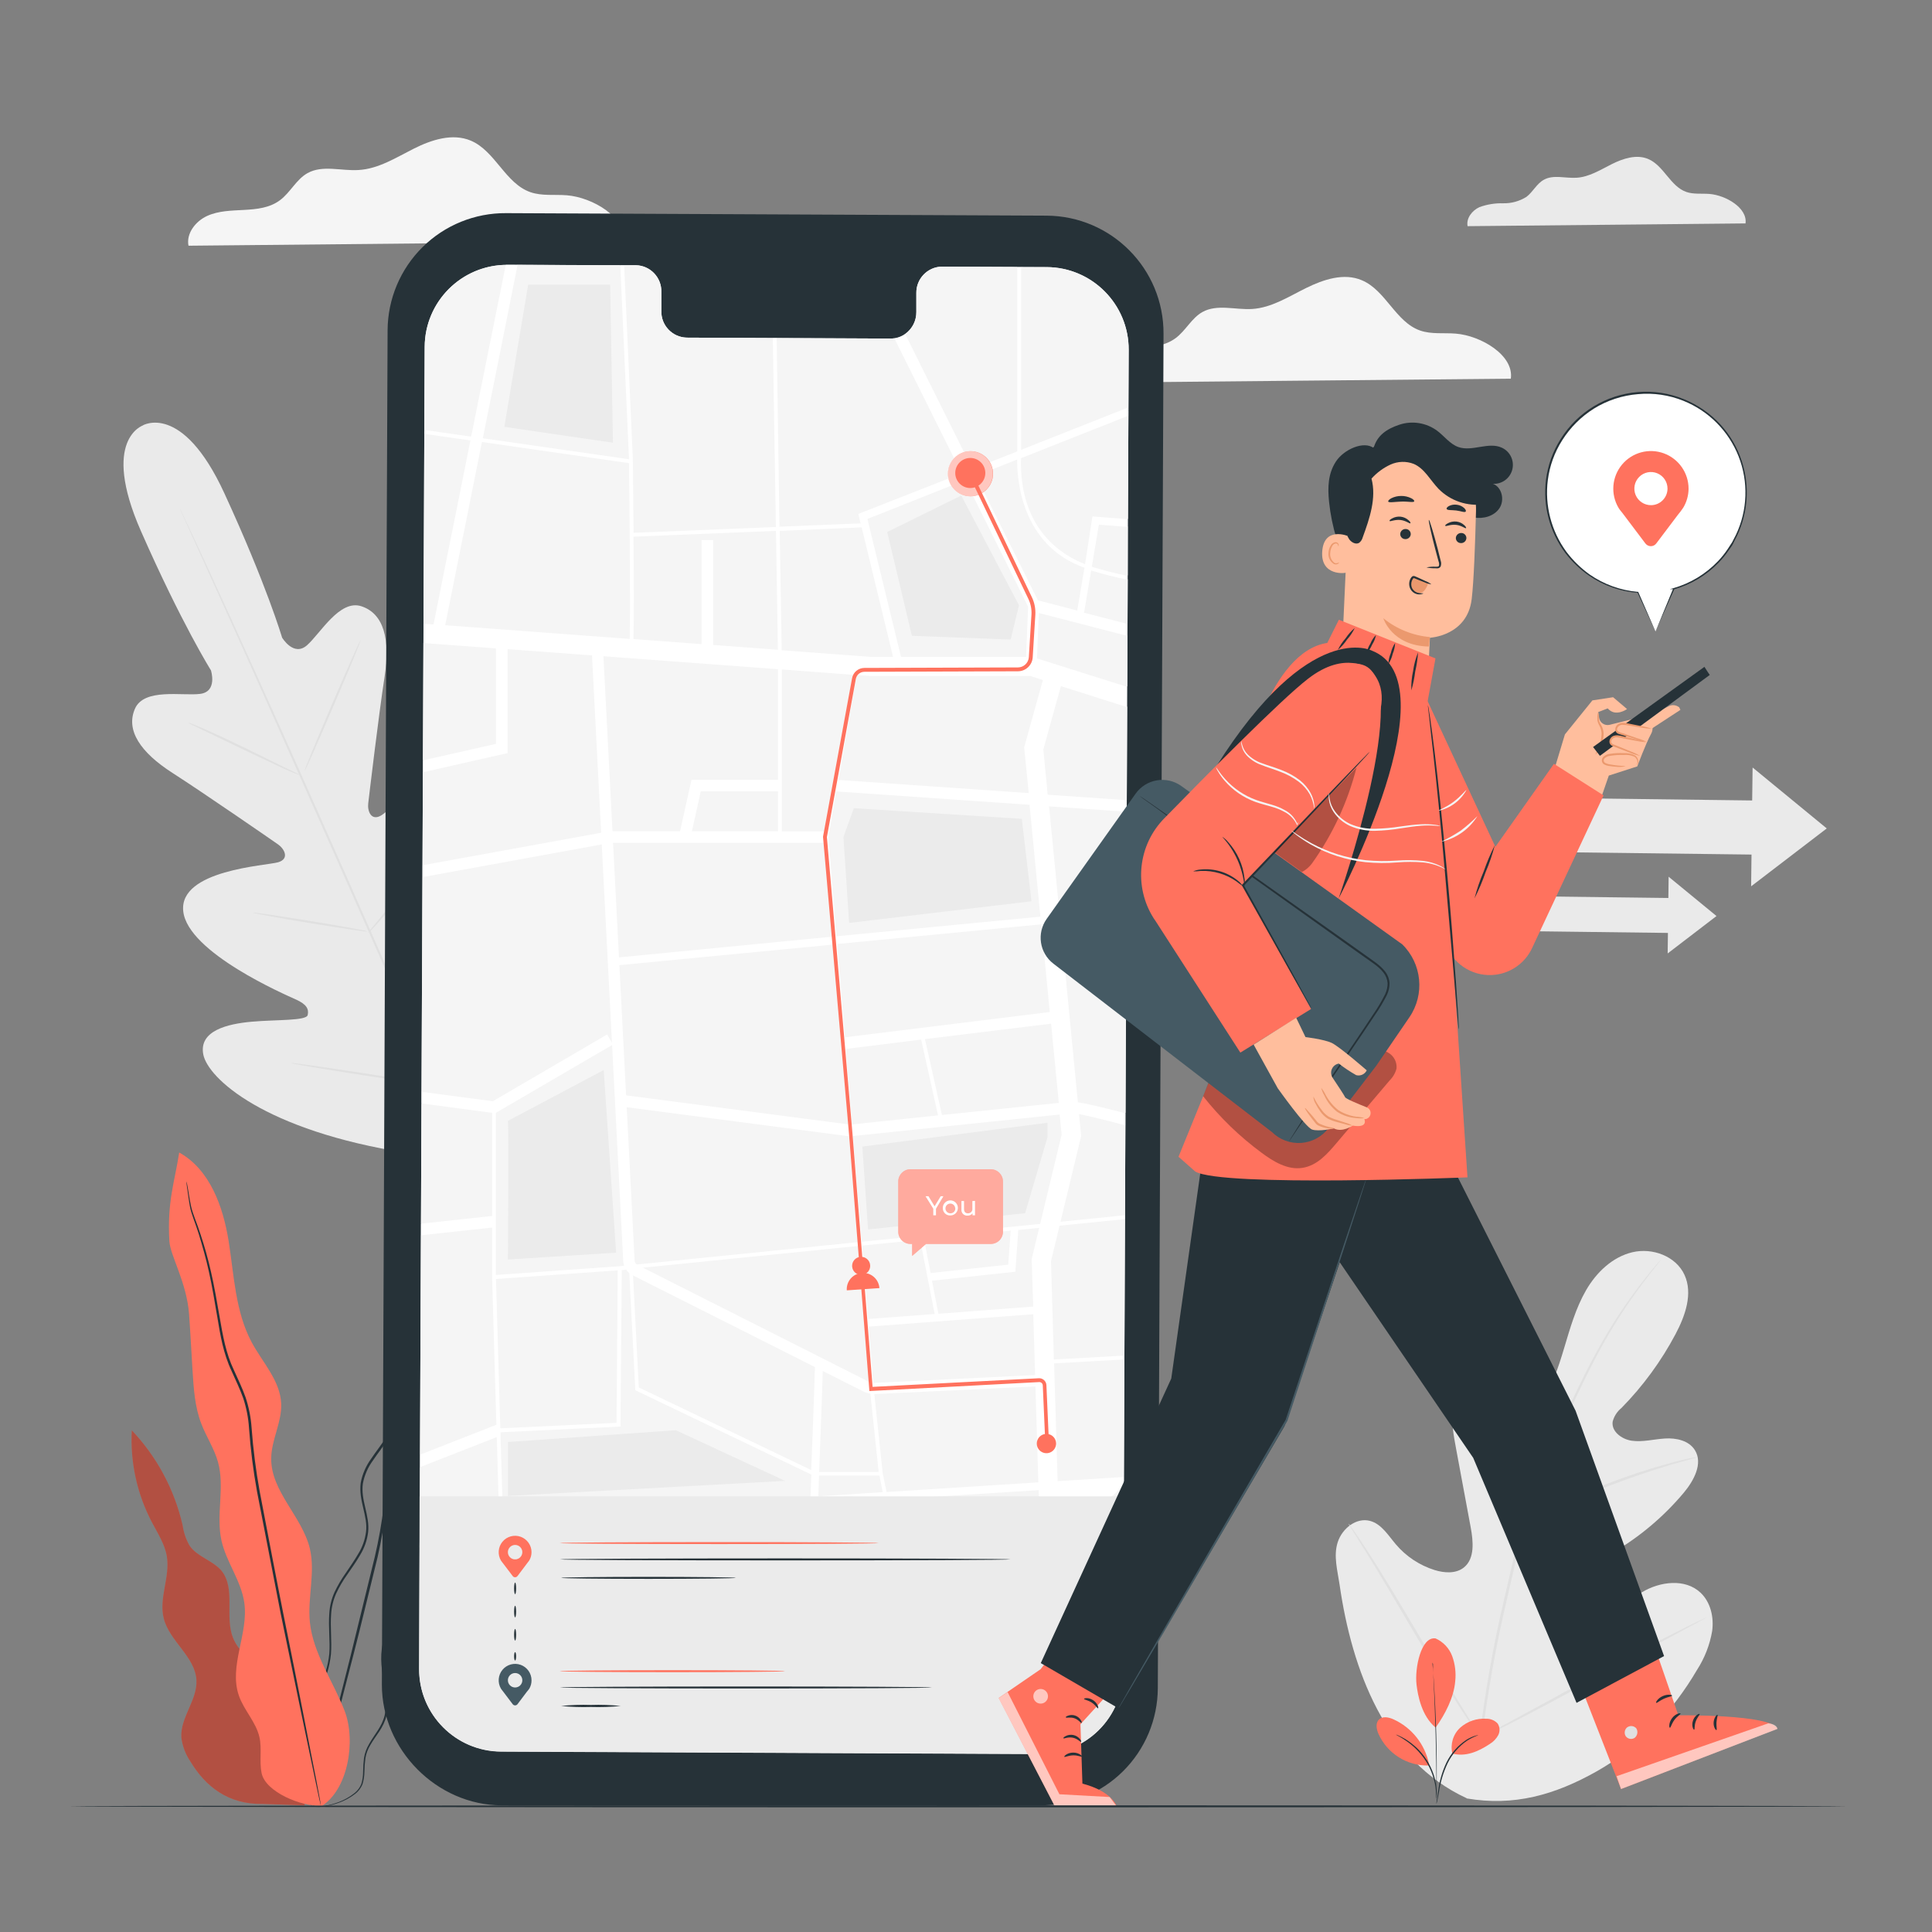 <?xml version="1.0" encoding="UTF-8"?>
<svg xmlns="http://www.w3.org/2000/svg" xmlns:xlink="http://www.w3.org/1999/xlink" width="500px" height="500px" viewBox="0 0 500 500" version="1.1">
<rect x="0" y="0" width="500" height="500" fill="#808080" stroke="none"/>
<defs>
<filter id="alpha" filterUnits="objectBoundingBox" x="0%" y="0%" width="100%" height="100%">
  <feColorMatrix type="matrix" in="SourceGraphic" values="0 0 0 0 1 0 0 0 0 1 0 0 0 0 1 0 0 0 1 0"/>
</filter>
<mask id="mask0">
  <g filter="url(#alpha)">
<rect x="0" y="0" width="500" height="500" style="fill:rgb(0%,0%,0%);fill-opacity:0.302;stroke:none;"/>
  </g>
</mask>
<clipPath id="clip1">
  <rect x="0" y="0" width="500" height="500"/>
</clipPath>
<g id="surface5" clip-path="url(#clip1)">
<path style=" stroke:none;fill-rule:nonzero;fill:rgb(0%,0%,0%);fill-opacity:1;" d="M 71.449 442 C 72.371 438.422 70.02 434.828 67.449 432.23 C 64.879 429.629 61.672 427.309 60.309 423.879 C 58.09 418.32 61.07 411.129 57.309 406.488 C 55 403.801 51 402.891 49.051 400 C 48.137 398.391 47.535 396.621 47.27 394.789 C 45.172 385.551 40.625 377.047 34.109 370.172 C 33.672 378.402 35.457 386.598 39.281 393.898 C 40.809 396.82 42.691 399.66 43.199 402.898 C 44.02 408.191 41.07 413.629 42.371 418.82 C 43.852 424.762 50.52 428.73 50.84 434.82 C 51.102 439.98 46.602 444.52 46.941 449.68 C 47.211 451.871 47.996 453.969 49.23 455.801 C 53.23 462.441 59.09 467.012 67.988 466.859 L 78.879 467.238 Z M 71.449 442 "/>
</g>
<mask id="mask1">
  <g filter="url(#alpha)">
<rect x="0" y="0" width="500" height="500" style="fill:rgb(0%,0%,0%);fill-opacity:0.6;stroke:none;"/>
  </g>
</mask>
<clipPath id="clip2">
  <rect x="0" y="0" width="500" height="500"/>
</clipPath>
<g id="surface8" clip-path="url(#clip2)">
<path style=" stroke:none;fill-rule:nonzero;fill:rgb(100%,100%,100%);fill-opacity:1;" d="M 256.082 119.535 C 257.773 122.281 256.918 125.879 254.172 127.57 C 251.426 129.262 247.828 128.41 246.137 125.664 C 244.445 122.918 245.301 119.32 248.047 117.629 C 250.793 115.938 254.391 116.789 256.082 119.535 Z M 256.082 119.535 "/>
</g>
<mask id="mask2">
  <g filter="url(#alpha)">
<rect x="0" y="0" width="500" height="500" style="fill:rgb(0%,0%,0%);fill-opacity:0.4;stroke:none;"/>
  </g>
</mask>
<clipPath id="clip3">
  <rect x="0" y="0" width="500" height="500"/>
</clipPath>
<g id="surface11" clip-path="url(#clip3)">
<path style=" stroke:none;fill-rule:nonzero;fill:rgb(100%,100%,100%);fill-opacity:1;" d="M 256.398 302.602 L 235.641 302.602 C 233.891 302.602 232.469 304.02 232.469 305.77 L 232.469 318.77 C 232.469 319.609 232.805 320.414 233.398 321.008 C 233.992 321.602 234.801 321.934 235.641 321.93 L 236.059 321.93 L 236.059 325.039 L 239.66 321.93 L 256.398 321.93 C 257.238 321.934 258.047 321.602 258.641 321.008 C 259.234 320.414 259.57 319.609 259.57 318.77 L 259.57 305.77 C 259.57 304.02 258.152 302.602 256.398 302.602 Z M 256.398 302.602 "/>
</g>
<mask id="mask3">
  <g filter="url(#alpha)">
<rect x="0" y="0" width="500" height="500" style="fill:rgb(0%,0%,0%);fill-opacity:0.6;stroke:none;"/>
  </g>
</mask>
<clipPath id="clip4">
  <rect x="0" y="0" width="500" height="500"/>
</clipPath>
<g id="surface14" clip-path="url(#clip4)">
<path style=" stroke:none;fill-rule:nonzero;fill:rgb(100%,100%,100%);fill-opacity:1;" d="M 419.52 463 L 418.371 459.68 L 457.621 446 C 457.621 446 459.73 446.09 460.012 447.441 Z M 419.52 463 "/>
</g>
<mask id="mask4">
  <g filter="url(#alpha)">
<rect x="0" y="0" width="500" height="500" style="fill:rgb(0%,0%,0%);fill-opacity:0.6;stroke:none;"/>
  </g>
</mask>
<clipPath id="clip5">
  <rect x="0" y="0" width="500" height="500"/>
</clipPath>
<g id="surface17" clip-path="url(#clip5)">
<path style=" stroke:none;fill-rule:nonzero;fill:rgb(100%,100%,100%);fill-opacity:1;" d="M 258.449 439.469 L 272.98 467.461 L 288.98 467.48 L 287.18 465.07 L 274.172 464.352 L 260.762 437.891 Z M 258.449 439.469 "/>
</g>
<mask id="mask5">
  <g filter="url(#alpha)">
<rect x="0" y="0" width="500" height="500" style="fill:rgb(0%,0%,0%);fill-opacity:0.6;stroke:none;"/>
  </g>
</mask>
<clipPath id="clip6">
  <rect x="0" y="0" width="500" height="500"/>
</clipPath>
<g id="surface20" clip-path="url(#clip6)">
<path style=" stroke:none;fill-rule:nonzero;fill:rgb(100%,100%,100%);fill-opacity:1;" d="M 271.219 439 C 271.219 440.051 270.371 440.898 269.32 440.898 C 268.27 440.898 267.422 440.051 267.422 439 C 267.422 437.949 268.27 437.102 269.32 437.102 C 270.371 437.102 271.219 437.949 271.219 439 Z M 271.219 439 "/>
</g>
<mask id="mask6">
  <g filter="url(#alpha)">
<rect x="0" y="0" width="500" height="500" style="fill:rgb(0%,0%,0%);fill-opacity:0.302;stroke:none;"/>
  </g>
</mask>
<clipPath id="clip7">
  <rect x="0" y="0" width="500" height="500"/>
</clipPath>
<g id="surface23" clip-path="url(#clip7)">
<path style=" stroke:none;fill-rule:nonzero;fill:rgb(0%,0%,0%);fill-opacity:1;" d="M 311.371 283.699 C 315.73 289.219 320.809 294.133 326.469 298.309 C 329.578 300.641 333.262 302.852 337.09 302.238 C 340.922 301.629 343.551 298.59 345.98 295.719 L 359.648 279.602 C 360.508 278.754 361.121 277.688 361.422 276.52 C 361.559 274.949 360.82 273.43 359.5 272.57 C 358.195 271.734 356.699 271.242 355.148 271.141 C 345.551 270 336.148 274.77 326.5 274.852 C 323.199 274.852 317.82 274.219 314.699 275.309 L 311.371 283.699 "/>
</g>
<mask id="mask7">
  <g filter="url(#alpha)">
<rect x="0" y="0" width="500" height="500" style="fill:rgb(0%,0%,0%);fill-opacity:0.302;stroke:none;"/>
  </g>
</mask>
<clipPath id="clip8">
  <rect x="0" y="0" width="500" height="500"/>
</clipPath>
<g id="surface26" clip-path="url(#clip8)">
<path style=" stroke:none;fill-rule:nonzero;fill:rgb(0%,0%,0%);fill-opacity:1;" d="M 329.789 220.559 L 336.93 225.68 C 337.945 225.145 338.828 224.395 339.52 223.48 C 344.887 215.977 348.805 207.539 351.078 198.602 Z M 329.789 220.559 "/>
</g>
</defs>
<g id="surface1">
<path style=" stroke:none;fill-rule:nonzero;fill:rgb(91.765%,91.765%,91.765%);fill-opacity:1;" d="M 451.738 57.82 C 452.289 53.82 446.648 50.531 442.41 50.191 C 440.41 50.031 438.281 50.328 436.41 49.672 C 432.262 48.219 430.602 42.859 426.551 41.148 C 423.551 39.871 420.039 41.012 417.102 42.488 C 414.16 43.969 411.23 45.82 408 46 C 405.148 46.191 402.051 45.129 399.551 46.52 C 397.691 47.52 396.719 49.699 395.012 50.969 C 393.207 52.09 391.121 52.66 389 52.609 C 386.91 52.555 384.832 52.895 382.871 53.609 C 380.98 54.48 379.41 56.48 379.809 58.531 Z M 451.738 57.82 "/>
<path style=" stroke:none;fill-rule:nonzero;fill:rgb(96.078%,96.078%,96.078%);fill-opacity:1;" d="M 161.309 62.48 C 162.172 56.219 153.309 51.078 146.711 50.539 C 143.539 50.289 140.262 50.77 137.262 49.73 C 130.77 47.461 128.172 39.07 121.84 36.398 C 117.102 34.398 111.648 36.18 107.059 38.488 C 102.469 40.801 97.93 43.711 92.789 44 C 88.328 44.289 83.488 42.629 79.578 44.809 C 76.672 46.441 75.148 49.809 72.469 51.809 C 69.789 53.809 66.469 54.148 63.172 54.328 C 59.871 54.512 56.539 54.539 53.578 55.898 C 50.621 57.262 48.16 60.391 48.781 63.59 Z M 161.309 62.48 "/>
<path style=" stroke:none;fill-rule:nonzero;fill:rgb(96.078%,96.078%,96.078%);fill-opacity:1;" d="M 391 98 C 391.84 91.891 383.219 86.859 376.738 86.34 C 373.648 86.09 370.449 86.559 367.52 85.539 C 361.18 83.328 358.641 75.141 352.461 72.539 C 347.828 70.539 342.512 72.328 338.02 74.539 C 333.531 76.75 329.102 79.641 324.09 79.961 C 319.738 80.238 315 78.629 311.191 80.75 C 308.352 82.34 306.859 85.609 304.191 87.551 C 301.52 89.488 298.289 89.84 295.109 90.012 C 291.93 90.18 288.641 90.211 285.738 91.539 C 282.84 92.871 280.449 95.93 281.051 99.051 Z M 391 98 "/>
<path style=" stroke:none;fill-rule:nonzero;fill:rgb(91.765%,91.765%,91.765%);fill-opacity:1;" d="M 379.59 465.391 C 358.48 455.648 349.859 432.09 346.68 410.09 C 346.141 406.41 345.051 402.641 346.211 399.09 C 347.371 395.539 351.031 392.66 354.578 393.609 C 357.52 394.398 359.27 397.352 361.25 399.68 C 363.891 402.793 367.359 405.094 371.25 406.32 C 373.789 407.109 376.801 407.32 378.871 405.648 C 381.699 403.352 381.289 398.941 380.621 395.309 C 379.359 388.551 378.102 381.789 376.852 375.031 C 376.172 371.41 375.5 367.699 376.012 364.031 C 376.52 360.359 378.441 356.738 381.719 355.148 C 385 353.559 389.629 354.789 391 358.211 C 391.402 359.688 391.703 361.191 391.91 362.711 C 392.281 364.199 393.281 365.711 394.789 365.898 C 396.301 366.09 397.578 364.781 398.48 363.52 C 401.57 359.18 403.262 354.012 404.801 348.879 C 406.34 343.75 407.801 338.539 410.461 333.93 C 413.121 329.32 417.27 325.309 422.461 324.078 C 427.648 322.852 433.719 325.078 435.949 329.941 C 438.18 334.801 436.129 340.551 433.629 345.27 C 429.91 352.285 425.195 358.727 419.629 364.391 C 418.512 365.297 417.711 366.535 417.352 367.93 C 417 370.488 419.719 372.48 422.262 372.852 C 425.121 373.262 428.012 372.461 430.898 372.281 C 433.789 372.102 437.078 372.801 438.629 375.281 C 440.789 378.719 438.379 383.172 435.789 386.281 C 430.59 392.484 424.359 397.742 417.371 401.828 C 414.871 403.289 412.219 404.648 410.371 406.91 C 408.52 409.172 407.84 412.672 409.602 414.988 C 411.359 417.309 414.852 417.539 417.551 416.52 C 420.25 415.5 422.488 413.52 424.969 412.051 C 429.621 409.27 436.129 408.449 440.102 412.191 C 442.711 414.648 443.602 418.559 443.102 422.129 C 442.492 425.691 441.168 429.094 439.211 432.129 C 432.898 442.949 424.02 452.34 413.211 458.43 C 402.398 464.52 391.828 467.531 379.57 465.43 "/>
<path style=" stroke:none;fill-rule:nonzero;fill:rgb(87.843%,87.843%,87.843%);fill-opacity:1;" d="M 382.781 450.672 C 384.273 438.109 386.484 425.641 389.398 413.328 C 390.16 410.051 390.906 406.816 391.641 403.629 C 392.391 400.449 393.121 397.289 394.031 394.25 C 395.793 388.414 397.879 382.68 400.27 377.07 C 402.52 371.699 404.84 366.691 407.051 362.02 C 409.262 357.352 411.43 353.02 413.559 349.199 C 416.906 343.109 420.73 337.293 425 331.809 C 426.5 329.871 427.719 328.41 428.551 327.422 L 429.551 326.309 C 429.652 326.18 429.766 326.059 429.891 325.949 C 429.805 326.094 429.707 326.23 429.602 326.359 L 428.699 327.512 C 427.898 328.512 426.699 330.012 425.25 331.98 C 421.066 337.504 417.305 343.34 414 349.43 C 411.898 353.281 409.781 357.602 407.578 362.27 C 405.379 366.941 403.09 371.961 400.859 377.32 C 398.5 382.91 396.438 388.629 394.691 394.441 C 393.789 397.441 393.059 400.602 392.32 403.789 C 391.578 406.98 390.84 410.211 390.09 413.48 C 387.172 425.766 384.945 438.203 383.422 450.738 "/>
<path style=" stroke:none;fill-rule:nonzero;fill:rgb(87.843%,87.843%,87.843%);fill-opacity:1;" d="M 394.219 394.191 C 393.957 393.715 393.746 393.219 393.59 392.699 C 393.219 391.699 392.73 390.32 392.148 388.551 C 390.98 385.031 389.551 380.109 387.98 374.68 C 386.41 369.25 384.91 364.359 383.699 360.871 C 383.102 359.121 382.59 357.711 382.238 356.738 C 382.02 356.246 381.855 355.73 381.75 355.199 C 382.047 355.652 382.289 356.133 382.48 356.641 C 382.91 357.578 383.48 358.969 384.148 360.699 C 385.48 364.172 387.059 369.051 388.629 374.488 C 390.199 379.93 391.551 384.699 392.629 388.41 L 393.871 392.621 C 394.043 393.129 394.16 393.656 394.219 394.191 Z M 394.219 394.191 "/>
<path style=" stroke:none;fill-rule:nonzero;fill:rgb(87.843%,87.843%,87.843%);fill-opacity:1;" d="M 439.328 377.09 C 438.742 377.328 438.133 377.512 437.512 377.641 C 436.328 377.969 434.621 378.422 432.512 379.051 C 428.32 380.281 422.59 382.18 416.359 384.559 C 410.129 386.941 404.578 389.34 400.621 391.191 C 398.621 392.102 397.039 392.879 395.941 393.41 C 395.383 393.723 394.801 393.98 394.199 394.191 C 394.711 393.809 395.25 393.473 395.82 393.191 C 396.891 392.578 398.449 391.73 400.41 390.762 C 404.328 388.762 409.871 386.32 416.109 383.922 C 421.438 381.867 426.867 380.094 432.379 378.602 C 434.5 378.02 436.23 377.602 437.43 377.391 C 438.051 377.227 438.688 377.129 439.328 377.09 Z M 439.328 377.09 "/>
<path style=" stroke:none;fill-rule:nonzero;fill:rgb(87.843%,87.843%,87.843%);fill-opacity:1;" d="M 383.199 449.711 C 383.039 449.559 382.898 449.387 382.781 449.199 L 381.672 447.648 C 380.719 446.301 379.398 444.32 377.789 441.852 C 374.578 436.852 370.359 429.941 365.789 422.191 C 361.219 414.441 357.102 407.43 354 402.43 L 350.301 396.52 C 349.898 395.871 349.57 395.34 349.301 394.898 C 349.168 394.723 349.062 394.523 348.988 394.309 C 349.152 394.461 349.293 394.633 349.41 394.82 L 350.512 396.371 C 351.512 397.711 352.781 399.699 354.391 402.172 C 357.602 407.109 361.82 414.078 366.391 421.84 C 370.961 429.602 375.09 436.578 378.199 441.59 L 381.891 447.5 L 382.891 449.121 C 383.02 449.301 383.125 449.5 383.199 449.711 Z M 383.199 449.711 "/>
<path style=" stroke:none;fill-rule:nonzero;fill:rgb(87.843%,87.843%,87.843%);fill-opacity:1;" d="M 441.641 418.578 C 441.465 418.727 441.273 418.852 441.07 418.949 L 439.371 419.871 L 433.121 423.219 C 427.84 426.039 420.59 430.031 412.578 434.449 C 404.57 438.871 397.281 442.789 391.941 445.5 C 389.27 446.859 387.09 447.941 385.578 448.648 L 383.828 449.469 C 383.633 449.578 383.422 449.66 383.199 449.711 C 383.371 449.559 383.562 449.434 383.77 449.34 L 385.461 448.422 L 391.719 445.07 C 397 442.25 404.25 438.262 412.262 433.84 C 420.27 429.422 427.551 425.5 432.891 422.84 C 435.57 421.48 437.738 420.398 439.25 419.691 L 441 418.871 C 441.203 418.75 441.418 418.652 441.641 418.578 Z M 441.641 418.578 "/>
<path style=" stroke:none;fill-rule:nonzero;fill:rgb(91.765%,91.765%,91.765%);fill-opacity:1;" d="M 472.762 214.398 L 453.57 198.629 L 453.461 207.16 L 399.93 206.488 L 399.75 220.5 L 453.289 221.16 L 453.191 229.379 Z M 472.762 214.398 "/>
<path style=" stroke:none;fill-rule:nonzero;fill:rgb(91.765%,91.765%,91.765%);fill-opacity:1;" d="M 444.23 237.07 L 431.84 226.898 L 431.77 232.398 L 397.211 231.969 L 397.102 241.012 L 431.66 241.441 L 431.59 246.75 Z M 444.23 237.07 "/>
<path style=" stroke:none;fill-rule:nonzero;fill:rgb(91.765%,91.765%,91.765%);fill-opacity:1;" d="M 37.109 110.051 C 37.109 110.051 25.949 113.52 36.488 137.48 C 47.031 161.441 54.59 173.48 54.59 173.48 C 54.59 173.48 56.379 179 51.789 179.578 C 47.199 180.16 37.27 177.988 34.922 183.43 C 32.488 189 36.371 194.719 44.59 200 C 52.809 205.281 70.422 217.449 72 218.559 C 73.578 219.672 75 222.25 72 223.148 C 69 224.051 46.27 225.102 47.422 235.82 C 48.57 246.539 73.891 257.449 76.629 258.691 C 79.371 259.93 79.98 261.172 79.629 262.691 C 79.281 264.211 71.629 263.852 65.23 264.41 C 58.828 264.969 51.43 266.762 52.609 272.891 C 53.789 279.02 68.379 292.602 105.379 298.391 L 122.711 300 L 133 285.84 C 153.172 254.289 152.672 234.359 148.852 229.422 C 145.031 224.48 138.852 228.809 134.148 233.262 C 129.449 237.711 124.672 243.672 123.309 242.898 C 121.949 242.129 121.441 240.898 122.309 237.98 C 123.18 235.059 131.809 208.898 124.531 200.98 C 117.25 193.059 101.461 209.301 98.75 210.98 C 96.039 212.66 95.07 209.859 95.289 207.98 C 95.512 206.102 98.031 184.789 99.531 175.141 C 101.031 165.488 99.352 158.82 93.531 156.898 C 87.898 155.051 82.949 163.898 79.469 166.98 C 75.988 170.059 73 165 73 165 C 73 165 69 151.391 58.051 127.629 C 47.102 103.871 36.871 110.129 36.871 110.129 "/>
<path style=" stroke:none;fill-rule:nonzero;fill:rgb(87.843%,87.843%,87.843%);fill-opacity:1;" d="M 123.371 304.09 C 115.371 286.609 101.711 255.301 89.828 228.48 C 77.949 201.66 67.18 177.41 59.281 159.891 L 49.91 139.148 L 47.371 133.512 C 47.09 132.871 46.871 132.391 46.719 132.031 C 46.57 131.672 46.512 131.52 46.512 131.52 C 46.512 131.52 46.609 131.691 46.77 132.012 C 46.93 132.328 47.16 132.84 47.461 133.461 C 48.078 134.762 48.961 136.641 50.102 139.059 C 52.391 143.922 55.641 150.988 59.629 159.73 C 67.629 177.211 78.449 201.449 90.32 228.262 C 102.191 255.07 115.82 286.41 123.719 303.93 "/>
<path style=" stroke:none;fill-rule:nonzero;fill:rgb(87.843%,87.843%,87.843%);fill-opacity:1;" d="M 48.68 187 C 49.09 187.098 49.488 187.234 49.871 187.41 C 50.629 187.699 51.699 188.148 53.031 188.73 C 55.68 189.879 59.301 191.559 63.262 193.48 L 73.391 198.48 L 76.469 199.969 C 76.859 200.129 77.23 200.324 77.578 200.559 C 77.168 200.469 76.766 200.336 76.379 200.16 C 75.629 199.871 74.551 199.41 73.23 198.828 C 70.59 197.602 67 195.879 63 194 L 52.84 189.102 L 49.762 187.629 C 49.375 187.465 49.012 187.254 48.68 187 Z M 48.68 187 "/>
<path style=" stroke:none;fill-rule:nonzero;fill:rgb(87.843%,87.843%,87.843%);fill-opacity:1;" d="M 78.828 199.469 C 78.691 199.41 81.828 191.789 85.828 182.469 C 89.828 173.148 93.191 165.602 93.328 165.66 C 93.469 165.719 90.328 173.34 86.328 182.66 C 82.328 191.98 79 199.531 78.828 199.469 Z M 78.828 199.469 "/>
<path style=" stroke:none;fill-rule:nonzero;fill:rgb(87.843%,87.843%,87.843%);fill-opacity:1;" d="M 95.211 241.469 C 95.422 241.109 95.676 240.773 95.969 240.469 L 98.191 237.77 C 100.059 235.5 102.629 232.34 105.328 228.77 C 108.031 225.199 110.391 221.859 112.07 219.441 L 114.07 216.57 C 114.293 216.211 114.555 215.875 114.852 215.57 C 114.684 215.969 114.48 216.352 114.238 216.711 C 113.82 217.422 113.238 218.43 112.391 219.711 C 110.801 222.191 108.488 225.559 105.77 229.148 C 103.051 232.738 100.441 235.871 98.488 238.09 C 97.488 239.199 96.711 240.09 96.141 240.68 C 95.855 240.973 95.543 241.234 95.211 241.469 Z M 95.211 241.469 "/>
<path style=" stroke:none;fill-rule:nonzero;fill:rgb(87.843%,87.843%,87.843%);fill-opacity:1;" d="M 65.461 236.18 C 65.855 236.156 66.254 236.188 66.641 236.27 L 69.84 236.711 C 72.531 237.102 76.25 237.711 80.352 238.359 C 84.449 239.012 88.16 239.672 90.84 240.16 L 94.012 240.77 C 94.402 240.824 94.789 240.926 95.16 241.07 C 94.773 241.086 94.383 241.062 94 241 L 90.809 240.559 C 88.109 240.172 84.391 239.559 80.289 238.91 C 76.191 238.262 72.48 237.59 69.801 237.102 L 66.641 236.488 C 66.234 236.434 65.84 236.328 65.461 236.18 Z M 65.461 236.18 "/>
<path style=" stroke:none;fill-rule:nonzero;fill:rgb(87.843%,87.843%,87.843%);fill-opacity:1;" d="M 75.211 275.09 C 75.715 275.09 76.223 275.133 76.719 275.219 L 80.82 275.77 C 84.281 276.262 89.051 276.961 94.309 277.77 C 99.57 278.578 104.309 279.352 107.781 279.93 L 111.852 280.648 C 112.355 280.711 112.852 280.824 113.328 280.988 C 112.824 280.988 112.32 280.945 111.82 280.859 L 107.719 280.309 C 104.262 279.828 99.488 279.121 94.23 278.309 C 88.969 277.5 84.23 276.73 80.762 276.148 L 76.691 275.43 C 76.188 275.367 75.691 275.254 75.211 275.09 Z M 75.211 275.09 "/>
<path style=" stroke:none;fill-rule:nonzero;fill:rgb(87.843%,87.843%,87.843%);fill-opacity:1;" d="M 112.461 280.602 C 112.734 280.129 113.051 279.688 113.398 279.27 L 116.09 275.75 C 118.352 272.75 121.469 268.66 124.781 264.02 C 128.09 259.379 130.988 255.109 133.059 252.02 L 135.512 248.328 C 135.812 247.867 136.145 247.426 136.512 247.012 C 136.289 247.512 136.027 247.992 135.73 248.449 C 135.199 249.352 134.422 250.641 133.422 252.219 C 131.422 255.391 128.578 259.711 125.262 264.359 C 121.941 269.012 118.77 273.09 116.43 276.012 C 115.25 277.461 114.289 278.629 113.602 279.422 C 113.258 279.848 112.875 280.242 112.461 280.602 Z M 112.461 280.602 "/>
<path style=" stroke:none;fill-rule:nonzero;fill:rgb(100%,44.706%,36.863%);fill-opacity:1;" d="M 371.48 424 C 373.504 424.891 375.078 426.566 375.84 428.641 C 376.586 430.707 376.848 432.918 376.609 435.102 C 376.262 439.309 374.012 443.629 371.539 447.102 C 367.91 444.102 366.93 438.77 366.602 436.02 C 366.078 431.672 367.789 423.5 371.48 424.02 "/>
<path style=" stroke:none;fill-rule:nonzero;fill:rgb(100%,44.706%,36.863%);fill-opacity:1;" d="M 375.871 453.82 C 375.289 451.398 376.051 448.852 377.871 447.148 C 379.707 445.5 382.133 444.656 384.602 444.809 C 385.734 444.77 386.832 445.223 387.602 446.059 C 388.18 446.965 388.234 448.105 387.738 449.059 C 387.23 449.988 386.484 450.77 385.578 451.32 C 382.578 453.32 379.301 454.738 375.801 453.809 "/>
<path style=" stroke:none;fill-rule:nonzero;fill:rgb(14.902%,19.608%,21.961%);fill-opacity:1;" d="M 371.73 466.828 C 371.738 466.543 371.773 466.254 371.828 465.969 C 371.922 465.359 372.039 464.57 372.191 463.621 C 372.5 461.012 373.234 458.473 374.359 456.102 C 375.531 453.727 377.316 451.707 379.531 450.25 C 380.207 449.836 380.926 449.5 381.68 449.25 C 381.887 449.18 382.098 449.117 382.309 449.07 C 382.449 449.07 382.531 449.02 382.531 449.07 C 381.523 449.449 380.559 449.93 379.648 450.5 C 377.516 451.98 375.797 453.98 374.648 456.309 C 373.539 458.66 372.785 461.16 372.41 463.73 C 372.23 464.73 372.078 465.512 371.961 466.059 C 371.906 466.324 371.832 466.582 371.73 466.828 Z M 371.73 466.828 "/>
<path style=" stroke:none;fill-rule:nonzero;fill:rgb(14.902%,19.608%,21.961%);fill-opacity:1;" d="M 370.73 430.281 C 370.746 430.406 370.746 430.535 370.73 430.66 C 370.73 430.941 370.789 431.301 370.828 431.738 C 370.91 432.68 371.012 434.039 371.121 435.738 C 371.328 439.102 371.559 443.738 371.699 448.891 C 371.84 454.039 371.852 458.68 371.82 462.051 C 371.82 463.73 371.82 465.102 371.75 466.051 C 371.75 466.488 371.75 466.852 371.75 467.129 C 371.762 467.258 371.762 467.383 371.75 467.512 C 371.75 467.512 371.75 467.379 371.75 467.129 C 371.75 466.879 371.75 466.488 371.75 466.051 C 371.75 465.051 371.75 463.711 371.75 462.051 C 371.75 458.68 371.68 454.051 371.539 448.898 C 371.398 443.75 371.211 439.109 371.051 435.75 C 370.969 434.102 370.91 432.75 370.859 431.75 C 370.859 431.301 370.859 430.941 370.859 430.66 C 370.805 430.539 370.762 430.41 370.73 430.281 Z M 370.73 430.281 "/>
<path style=" stroke:none;fill-rule:nonzero;fill:rgb(100%,44.706%,36.863%);fill-opacity:1;" d="M 369.828 456.559 C 368.805 451.426 365.363 447.098 360.59 444.941 C 359.391 444.41 357.84 444.09 356.891 445 C 355.941 445.91 356.211 447.48 356.73 448.691 C 359.008 453.801 364.137 457.043 369.73 456.91 "/>
<path style=" stroke:none;fill-rule:nonzero;fill:rgb(14.902%,19.608%,21.961%);fill-opacity:1;" d="M 361.289 448.91 C 361.551 448.988 361.805 449.086 362.051 449.211 C 362.344 449.336 362.633 449.48 362.91 449.641 C 363.289 449.836 363.656 450.047 364.012 450.281 C 364.398 450.539 364.84 450.82 365.27 451.172 C 365.699 451.52 366.16 451.898 366.629 452.32 C 367.609 453.266 368.477 454.32 369.219 455.461 C 369.949 456.605 370.539 457.836 370.98 459.121 C 371.172 459.684 371.328 460.258 371.449 460.84 C 371.57 461.34 371.656 461.848 371.711 462.359 C 371.766 462.785 371.797 463.211 371.809 463.641 C 371.836 463.973 371.836 464.309 371.809 464.641 C 371.816 464.91 371.797 465.184 371.75 465.449 C 371.68 465.449 371.75 464.281 371.5 462.449 C 371.422 461.988 371.352 461.449 371.211 460.961 C 371.07 460.469 370.91 459.859 370.719 459.281 C 370.27 458.02 369.68 456.812 368.961 455.68 C 368.227 454.562 367.379 453.527 366.43 452.59 C 366.016 452.18 365.578 451.793 365.121 451.43 C 364.699 451.07 364.27 450.789 363.891 450.52 C 362.34 449.422 361.262 449 361.289 448.91 Z M 361.289 448.91 "/>
<path style=" stroke:none;fill-rule:nonzero;fill:rgb(100%,44.706%,36.863%);fill-opacity:1;" d="M 71.449 442 C 72.371 438.422 70.02 434.828 67.449 432.23 C 64.879 429.629 61.672 427.309 60.309 423.879 C 58.09 418.32 61.07 411.129 57.309 406.488 C 55 403.801 51 402.891 49.051 400 C 48.137 398.391 47.535 396.621 47.27 394.789 C 45.172 385.551 40.625 377.047 34.109 370.172 C 33.672 378.402 35.457 386.598 39.281 393.898 C 40.809 396.82 42.691 399.66 43.199 402.898 C 44.02 408.191 41.07 413.629 42.371 418.82 C 43.852 424.762 50.52 428.73 50.84 434.82 C 51.102 439.98 46.602 444.52 46.941 449.68 C 47.211 451.871 47.996 453.969 49.23 455.801 C 53.23 462.441 59.09 467.012 67.988 466.859 L 78.879 467.238 Z M 71.449 442 "/>
<use xlink:href="#surface5" mask="url(#mask0)"/>
<path style=" stroke:none;fill-rule:nonzero;fill:rgb(14.902%,19.608%,21.961%);fill-opacity:1;" d="M 81.078 467.531 C 82.074 467.684 83.09 467.66 84.078 467.469 C 85.285 467.285 86.473 466.984 87.621 466.57 C 89.203 466.023 90.684 465.215 92 464.18 C 92.793 463.547 93.414 462.719 93.801 461.781 C 94.125 460.727 94.297 459.633 94.309 458.531 C 94.328 457.352 94.414 456.176 94.57 455.012 C 94.777 453.766 95.23 452.578 95.898 451.512 C 97.18 449.25 99.309 447.109 100 444.051 C 100.691 440.988 100.211 437.781 99.699 434.512 C 99.191 431.238 98.699 427.68 99.961 424.27 C 101.219 420.859 103.52 417.789 104.711 413.949 C 105.898 410.109 105.34 405.898 105.602 401.789 C 105.676 399.699 106.152 397.648 107.012 395.738 C 107.898 393.82 109.121 392 110.07 389.969 C 112.012 385.871 112.352 381.219 112.879 376.66 C 113.133 374.359 113.395 372.027 113.66 369.66 C 113.82 367.293 114.227 364.945 114.871 362.66 C 115.605 360.363 116.473 358.113 117.469 355.922 C 117.988 354.785 118.414 353.605 118.738 352.398 C 118.922 351.16 119.035 349.91 119.09 348.66 C 119.207 346.145 119.109 343.621 118.801 341.121 C 118.5 338.609 118.051 336.121 117.801 333.602 C 117.801 333.449 117.801 333.301 117.801 333.16 L 117.738 332.66 L 117.301 332.879 C 114.988 334.055 112.98 335.75 111.43 337.828 C 109.922 339.863 108.711 342.098 107.828 344.469 C 106.012 349.148 105.359 354.051 104.441 358.73 C 103.52 363.41 102.371 368.012 99.969 371.898 C 98.77 373.84 97.328 375.609 96.059 377.512 C 94.715 379.352 93.789 381.469 93.359 383.711 C 92.719 388.32 95.262 392.371 94.73 396.441 C 94.473 398.449 93.793 400.379 92.73 402.102 C 91.73 403.84 90.578 405.449 89.48 407.102 C 88.355 408.676 87.375 410.352 86.551 412.102 C 85.785 413.824 85.332 415.676 85.219 417.559 C 84.949 421.23 85.469 424.711 85.219 428 C 84.898 431.152 83.953 434.215 82.441 437 C 81.129 439.68 79.66 442.109 78.441 444.461 C 77.828 445.629 77.262 446.781 76.789 447.93 C 76.336 449.039 76 450.191 75.789 451.371 C 75.461 453.43 75.434 455.523 75.711 457.59 C 75.992 460.469 77.07 463.207 78.82 465.512 C 79.086 465.867 79.379 466.203 79.699 466.512 C 79.918 466.734 80.16 466.938 80.422 467.109 C 80.82 467.41 81.039 467.551 81.039 467.551 C 80.285 466.922 79.602 466.215 79 465.441 C 77.301 463.141 76.262 460.418 76 457.57 C 75.75 455.531 75.797 453.465 76.141 451.441 C 76.352 450.289 76.688 449.16 77.141 448.078 C 77.602 446.961 78.141 445.82 78.801 444.66 C 80.039 442.328 81.52 439.922 82.859 437.219 C 84.379 434.395 85.324 431.301 85.648 428.109 C 85.93 424.75 85.43 421.262 85.699 417.672 C 85.82 415.848 86.258 414.059 87 412.391 C 87.809 410.664 88.773 409.016 89.891 407.469 C 90.988 405.859 92.16 404.238 93.18 402.469 C 94.285 400.68 94.996 398.676 95.262 396.59 C 95.781 392.238 93.262 388.172 93.922 383.891 C 94.34 381.742 95.23 379.711 96.531 377.949 C 97.77 376.09 99.23 374.32 100.449 372.328 C 102.93 368.328 104.129 363.641 105.031 358.941 C 105.93 354.238 106.609 349.379 108.398 344.801 C 109.254 342.488 110.438 340.316 111.91 338.34 C 113.391 336.34 115.312 334.715 117.531 333.59 L 117.02 333.309 C 117.02 333.449 117.02 333.602 117.02 333.75 C 117.301 336.301 117.75 338.801 118.02 341.281 C 118.332 343.742 118.426 346.23 118.309 348.711 C 118.262 349.926 118.152 351.137 117.98 352.34 C 117.66 353.5 117.254 354.633 116.762 355.73 C 115.746 357.949 114.867 360.227 114.129 362.551 C 113.477 364.863 113.066 367.234 112.898 369.629 C 112.641 371.969 112.391 374.301 112.129 376.629 C 111.609 381.211 111.27 385.781 109.41 389.75 C 108.488 391.75 107.27 393.539 106.41 395.531 C 105.527 397.508 105.031 399.637 104.949 401.801 C 104.711 406 105.262 410.109 104.121 413.801 C 102.98 417.488 100.621 420.59 99.422 424.109 C 98.219 427.629 98.672 431.34 99.191 434.59 C 99.711 437.84 100.238 441.059 99.539 443.961 C 98.84 446.859 96.84 448.961 95.539 451.32 C 94.859 452.449 94.402 453.699 94.199 455 C 94.059 456.184 93.98 457.375 93.969 458.57 C 93.969 459.641 93.812 460.707 93.5 461.73 C 93.133 462.613 92.551 463.395 91.809 464 C 90.531 465.035 89.094 465.848 87.551 466.41 C 86.418 466.832 85.25 467.152 84.059 467.359 C 83.328 467.488 82.586 467.559 81.84 467.57 C 81.34 467.52 81.078 467.531 81.078 467.531 Z M 81.078 467.531 "/>
<path style=" stroke:none;fill-rule:nonzero;fill:rgb(14.902%,19.608%,21.961%);fill-opacity:1;" d="M 115.488 339.23 C 115.445 339.336 115.414 339.445 115.391 339.559 C 115.32 339.82 115.238 340.141 115.148 340.559 C 114.93 341.422 114.68 342.711 114.27 344.328 C 113.859 345.949 112.852 347.77 112.012 350.02 C 111.172 352.27 110.238 354.84 109.422 357.738 C 108.602 360.641 107.852 363.871 107.078 367.328 C 106.422 371.02 105.246 374.598 103.59 377.961 C 102.699 379.73 101.699 381.52 100.898 383.48 C 100.117 385.488 99.59 387.59 99.328 389.73 C 98.789 394.156 98.012 398.547 97 402.891 L 90.852 428.051 C 88.91 435.77 87.16 442.719 85.68 448.578 C 84.199 454.441 83.09 459.102 82.262 462.43 C 81.879 464.02 81.59 465.289 81.371 466.199 C 81.281 466.602 81.211 466.93 81.148 467.199 C 81.141 467.312 81.141 467.426 81.148 467.539 C 81.199 467.438 81.242 467.332 81.27 467.219 C 81.352 466.961 81.441 466.641 81.551 466.219 C 81.801 465.309 82.141 464.059 82.551 462.48 C 83.422 459.16 84.66 454.48 86.18 448.68 C 87.699 442.879 89.5 435.891 91.488 428.191 C 93.48 420.488 95.488 411.949 97.711 403.02 C 98.707 398.66 99.473 394.25 100 389.809 C 100.242 387.723 100.75 385.672 101.512 383.711 C 102.281 381.801 103.27 380.02 104.16 378.23 C 106.078 374.68 106.871 370.871 107.641 367.43 C 108.41 363.988 109.09 360.75 109.879 357.852 C 110.672 354.949 111.52 352.371 112.359 350.141 C 113.199 347.91 114.121 346.051 114.52 344.379 C 114.922 342.711 115.102 341.441 115.281 340.57 C 115.352 340.16 115.398 339.84 115.449 339.57 C 115.477 339.457 115.488 339.344 115.488 339.23 Z M 115.488 339.23 "/>
<path style=" stroke:none;fill-rule:nonzero;fill:rgb(100%,44.706%,36.863%);fill-opacity:1;" d="M 83 467.559 C 90.121 463.34 92.16 450.5 89.191 442.781 C 86.219 435.059 81.031 427.988 80.191 419.781 C 79.57 413.441 81.648 406.949 80.191 400.781 C 78.191 392.43 70.051 385.961 70.191 377.371 C 70.25 372.559 72.988 368.02 72.77 363.211 C 72.5 357.309 67.969 352.629 65.16 347.43 C 60.871 339.43 60.59 330.059 59.16 321.141 C 57.73 312.219 54.289 302.648 46.379 298.27 C 45.211 305.84 43.219 311.031 43.84 321.27 C 44.07 324.949 48.352 332.012 48.93 340.09 C 49.281 344.922 49.52 349.75 49.82 354.578 C 50.121 359.41 50.41 364.07 52.102 368.469 C 53.391 371.84 55.461 374.91 56.422 378.391 C 58.23 384.93 55.852 392.031 57.309 398.66 C 58.551 404.281 62.441 409.121 63.23 414.82 C 64.352 422.82 59.16 431.141 61.82 438.82 C 63.129 442.609 66.25 445.648 67.141 449.57 C 67.82 452.57 67.07 455.82 67.699 458.871 C 68.699 463.781 78.07 467.602 83.078 467.289 "/>
<path style=" stroke:none;fill-rule:nonzero;fill:rgb(14.902%,19.608%,21.961%);fill-opacity:1;" d="M 48.27 305.75 C 48.258 305.895 48.258 306.035 48.27 306.18 C 48.27 306.5 48.371 306.91 48.43 307.422 C 48.602 308.52 48.781 310.121 49.148 312.199 C 49.52 314.281 50.621 316.641 51.48 319.48 C 52.34 322.32 53.289 325.57 54.09 329.219 C 54.891 332.871 55.578 336.91 56.301 341.219 C 57.02 345.531 57.789 350.301 59.941 354.828 C 60.941 357.102 62.059 359.379 62.941 361.828 C 63.762 364.32 64.266 366.902 64.441 369.52 C 64.836 375.078 65.535 380.609 66.531 386.09 C 68.699 397.309 70.781 408.012 72.672 417.738 L 78 443.531 C 79.531 450.828 80.77 456.75 81.629 460.898 C 82.07 462.898 82.41 464.488 82.629 465.609 C 82.75 466.121 82.84 466.52 82.922 466.828 C 83 467.141 83.02 467.25 83.039 467.238 C 83.035 467.098 83.02 466.957 82.988 466.82 C 82.93 466.5 82.859 466.09 82.77 465.578 C 82.559 464.449 82.262 462.859 81.879 460.84 C 81.059 456.68 79.879 450.75 78.469 443.43 C 77.059 436.109 75.262 427.328 73.32 417.621 C 71.379 407.91 69.359 397.199 67.211 386 C 66.215 380.535 65.516 375.02 65.109 369.48 C 64.922 366.812 64.402 364.18 63.559 361.641 C 62.691 359.172 61.559 356.879 60.559 354.641 C 58.422 350.18 57.66 345.52 56.898 341.191 C 56.141 336.859 55.449 332.801 54.602 329.141 C 53.859 325.848 52.949 322.594 51.879 319.391 C 50.98 316.539 49.879 314.211 49.441 312.172 C 49 310.129 48.809 308.512 48.602 307.43 C 48.512 306.922 48.43 306.512 48.371 306.199 C 48.355 306.047 48.32 305.895 48.27 305.75 Z M 48.27 305.75 "/>
<path style=" stroke:none;fill-rule:nonzero;fill:rgb(14.902%,19.608%,21.961%);fill-opacity:1;" d="M 269 467.23 L 129.828 467.23 C 113.012 467.16 98.828 452.82 98.828 436 L 100.309 85.488 C 100.344 77.395 103.602 69.645 109.359 63.953 C 115.117 58.262 122.902 55.098 131 55.16 L 270.809 55.809 C 287.625 55.883 301.199 69.574 301.121 86.391 L 299.641 436.91 C 299.605 444.996 296.355 452.738 290.609 458.426 C 284.859 464.113 277.086 467.281 269 467.23 Z M 269 467.23 "/>
<path style=" stroke:none;fill-rule:nonzero;fill:rgb(96.078%,96.078%,96.078%);fill-opacity:1;" d="M 270.871 69.129 L 243.762 69 C 240.047 69.07 237.09 72.137 237.148 75.852 L 237.148 80.77 C 237.211 84.484 234.254 87.551 230.539 87.621 L 177.699 87.379 C 173.984 87.281 171.051 84.188 171.148 80.469 L 171.148 75.551 C 171.246 71.832 168.309 68.738 164.59 68.641 L 155.059 68.641 L 131.328 68.531 C 119.551 68.48 109.961 77.988 109.91 89.77 L 108.461 431.898 C 108.406 443.68 117.91 453.27 129.691 453.32 L 269.219 453.961 C 274.879 453.988 280.32 451.766 284.34 447.781 C 288.359 443.797 290.629 438.379 290.648 432.719 L 292.102 90.551 C 292.148 78.773 282.645 69.184 270.871 69.129 Z M 270.871 69.129 "/>
<path style=" stroke:none;fill-rule:nonzero;fill:rgb(96.078%,96.078%,96.078%);fill-opacity:1;" d="M 211.648 389.262 C 211.488 393.391 211.34 397.262 211.211 400.488 L 231.211 400.488 L 228.762 388.18 Z M 211.648 389.262 "/>
<path style=" stroke:none;fill-rule:nonzero;fill:rgb(96.078%,96.078%,96.078%);fill-opacity:1;" d="M 130.191 394.41 L 130.359 400.488 L 209.211 400.488 C 209.34 397.078 209.488 393.289 209.641 389.391 Z M 130.191 394.41 "/>
<path style=" stroke:none;fill-rule:nonzero;fill:rgb(96.078%,96.078%,96.078%);fill-opacity:1;" d="M 229.809 388.109 L 232.27 400.488 L 269.23 400.488 L 268.781 385.648 Z M 229.809 388.109 "/>
<path style=" stroke:none;fill-rule:nonzero;fill:rgb(96.078%,96.078%,96.078%);fill-opacity:1;" d="M 213.648 215.121 L 220.641 174.609 L 202.34 173.25 L 202.34 215.121 Z M 213.648 215.121 "/>
<path style=" stroke:none;fill-rule:nonzero;fill:rgb(96.078%,96.078%,96.078%);fill-opacity:1;" d="M 128.539 371.922 L 108.68 379.699 L 108.621 393.77 L 129.129 392.48 Z M 128.539 371.922 "/>
<path style=" stroke:none;fill-rule:nonzero;fill:rgb(96.078%,96.078%,96.078%);fill-opacity:1;" d="M 128.449 368.762 L 127.359 331.031 L 127.352 331.031 L 127.352 317.73 L 108.93 319.68 L 108.691 376.48 L 128.441 368.738 Z M 128.449 368.762 "/>
<path style=" stroke:none;fill-rule:nonzero;fill:rgb(96.078%,96.078%,96.078%);fill-opacity:1;" d="M 127.352 288.02 L 109.078 285.609 L 108.949 316.66 L 127.352 314.711 Z M 127.352 288.02 "/>
<path style=" stroke:none;fill-rule:nonzero;fill:rgb(96.078%,96.078%,96.078%);fill-opacity:1;" d="M 263.539 318.289 L 262.77 329.102 L 241.191 331.43 L 242.859 339.98 L 267.352 338.129 L 266.988 325.871 L 268.941 317.738 Z M 263.539 318.289 "/>
<path style=" stroke:none;fill-rule:nonzero;fill:rgb(96.078%,96.078%,96.078%);fill-opacity:1;" d="M 224.641 341.352 L 241.852 340.059 L 238.102 320.852 L 223.078 322.371 Z M 224.641 341.352 "/>
<path style=" stroke:none;fill-rule:nonzero;fill:rgb(96.078%,96.078%,96.078%);fill-opacity:1;" d="M 224.809 343.352 L 226.121 359.359 L 228.461 381.328 L 229.41 386.129 L 268.719 383.648 L 267.41 340.141 Z M 224.809 343.352 "/>
<path style=" stroke:none;fill-rule:nonzero;fill:rgb(96.078%,96.078%,96.078%);fill-opacity:1;" d="M 157.148 267.738 L 158.66 270.34 L 128.352 288 L 128.352 330 L 160.352 327.738 L 222 321.469 L 219.75 294 L 160.84 286.301 L 161.23 283.301 L 219.5 290.91 L 215.68 244.379 L 158 249.941 L 157.809 247.941 L 215.512 242.391 L 213.512 218.109 L 158 218.109 L 109.328 227 L 109.09 282.59 L 127.539 285 Z M 131.449 326 C 131.449 326 131.68 291.41 131.449 290.121 L 156.191 276.961 L 159.398 324.23 Z M 131.449 326 "/>
<path style=" stroke:none;fill-rule:nonzero;fill:rgb(96.078%,96.078%,96.078%);fill-opacity:1;" d="M 261.512 318.488 L 239.102 320.75 L 240.801 329.461 L 260.891 327.289 Z M 261.512 318.488 "/>
<path style=" stroke:none;fill-rule:nonzero;fill:rgb(96.078%,96.078%,96.078%);fill-opacity:1;" d="M 211.93 381.852 C 211.859 383.672 211.789 385.48 211.73 387.25 L 228.41 386.199 L 227.551 381.891 Z M 211.93 381.852 "/>
<path style=" stroke:none;fill-rule:nonzero;fill:rgb(96.078%,96.078%,96.078%);fill-opacity:1;" d="M 176 215.121 L 178.941 201.801 L 201.34 201.801 L 201.34 173.18 L 131.309 167.988 L 131.309 194.859 L 109.441 199.809 L 109.34 223.941 L 157.77 215.121 Z M 176 215.121 "/>
<path style=" stroke:none;fill-rule:nonzero;fill:rgb(96.078%,96.078%,96.078%);fill-opacity:1;" d="M 222.73 135.488 L 222.129 133.039 L 248.871 122.461 L 231.48 87.539 C 231.148 87.594 230.816 87.621 230.48 87.621 L 201 87.48 L 201.801 136.352 Z M 222.73 135.488 "/>
<path style=" stroke:none;fill-rule:nonzero;fill:rgb(96.078%,96.078%,96.078%);fill-opacity:1;" d="M 263.25 116.77 L 263.25 69.09 L 243.762 69 C 240.047 69.07 237.09 72.137 237.148 75.852 L 237.148 80.77 C 237.148 82.996 236.086 85.094 234.289 86.41 L 251.691 121.352 Z M 263.25 116.77 "/>
<path style=" stroke:none;fill-rule:nonzero;fill:rgb(96.078%,96.078%,96.078%);fill-opacity:1;" d="M 162.73 118.809 L 160.469 68.621 L 155.059 68.621 L 133.91 68.52 L 124.91 113.41 Z M 157.91 73.699 L 158.629 114.578 L 130.52 110.469 L 136.672 73.699 Z M 157.91 73.699 "/>
<path style=" stroke:none;fill-rule:nonzero;fill:rgb(96.078%,96.078%,96.078%);fill-opacity:1;" d="M 163.75 119 L 163.75 119.43 C 163.75 123.34 163.871 130.43 163.93 137.93 L 200.762 136.43 L 200 87.48 L 177.711 87.379 C 173.992 87.281 171.059 84.188 171.16 80.469 L 171.16 75.551 C 171.254 71.832 168.32 68.738 164.602 68.641 L 161.488 68.641 L 163.738 119 Z M 163.75 119 "/>
<path style=" stroke:none;fill-rule:nonzero;fill:rgb(96.078%,96.078%,96.078%);fill-opacity:1;" d="M 121.93 113 L 130.852 68.559 C 119.262 68.754 109.957 78.18 109.91 89.77 L 109.809 111.93 L 109.91 111.281 Z M 121.93 113 "/>
<path style=" stroke:none;fill-rule:nonzero;fill:rgb(96.078%,96.078%,96.078%);fill-opacity:1;" d="M 128.309 167.77 L 109.578 166.379 L 109.449 196.73 L 128.309 192.469 Z M 128.309 167.77 "/>
<path style=" stroke:none;fill-rule:nonzero;fill:rgb(96.078%,96.078%,96.078%);fill-opacity:1;" d="M 121.73 113.941 L 109.809 112.23 L 109.602 161.371 L 112.172 161.559 Z M 121.73 113.941 "/>
<path style=" stroke:none;fill-rule:nonzero;fill:rgb(96.078%,96.078%,96.078%);fill-opacity:1;" d="M 159.559 368.191 L 159.879 328.73 L 128.359 330.961 L 129.48 369.609 Z M 159.559 368.191 "/>
<path style=" stroke:none;fill-rule:nonzero;fill:rgb(96.078%,96.078%,96.078%);fill-opacity:1;" d="M 165.359 359.078 L 210 380.461 C 210.539 366.461 211 353.461 211 352.59 L 212 352.59 L 212.48 351.648 C 213.109 351.969 213.109 351.969 212.781 361.488 C 212.59 366.801 212.328 373.871 212.059 380.949 L 227.398 380.949 L 225.129 359.512 L 222.129 322.512 L 163.82 328.391 Z M 165.359 359.078 "/>
<path style=" stroke:none;fill-rule:nonzero;fill:rgb(96.078%,96.078%,96.078%);fill-opacity:1;" d="M 274.75 293.602 L 274.238 288.398 L 220.75 293.961 L 223 321.371 L 269.191 316.711 Z M 274.75 293.602 "/>
<path style=" stroke:none;fill-rule:nonzero;fill:rgb(96.078%,96.078%,96.078%);fill-opacity:1;" d="M 201.34 204.801 L 181.352 204.801 L 179.07 215.121 L 201.34 215.121 Z M 201.34 204.801 "/>
<path style=" stroke:none;fill-rule:nonzero;fill:rgb(96.078%,96.078%,96.078%);fill-opacity:1;" d="M 266.488 208.281 L 216.441 204.82 L 214.441 216.641 L 216.551 242.301 L 269.328 237.23 Z M 218.281 216.621 L 220.969 209.16 L 264.441 211.91 L 267 233.25 L 219.801 238.852 Z M 218.281 216.621 "/>
<path style=" stroke:none;fill-rule:nonzero;fill:rgb(96.078%,96.078%,96.078%);fill-opacity:1;" d="M 271.68 261.91 L 269.48 239.219 L 216.672 244.301 L 218.66 268.449 Z M 271.68 261.91 "/>
<path style=" stroke:none;fill-rule:nonzero;fill:rgb(96.078%,96.078%,96.078%);fill-opacity:1;" d="M 129.191 394.48 L 108.699 395.77 L 108.621 394.441 L 108.59 400.488 L 129.359 400.488 Z M 129.191 394.48 "/>
<path style=" stroke:none;fill-rule:nonzero;fill:rgb(96.078%,96.078%,96.078%);fill-opacity:1;" d="M 291.73 105.5 L 292.031 106.262 L 292.102 90.551 C 292.148 78.773 282.645 69.184 270.871 69.129 L 264.219 69.129 L 264.219 116.398 Z M 291.73 105.5 "/>
<path style=" stroke:none;fill-rule:nonzero;fill:rgb(96.078%,96.078%,96.078%);fill-opacity:1;" d="M 209.941 381.551 L 164.391 359.73 L 162.781 328.449 L 160.879 328.648 L 160.551 369.141 L 129.5 370.609 L 129.5 371.52 L 130.102 392.391 L 209.691 387.391 C 209.789 385.441 209.871 383.488 209.941 381.551 Z M 131.449 373.191 L 174.91 370.141 L 203.18 383.262 L 131.449 387.141 Z M 131.449 373.191 "/>
<path style=" stroke:none;fill-rule:nonzero;fill:rgb(96.078%,96.078%,96.078%);fill-opacity:1;" d="M 278.781 158 L 280.648 147 C 264.309 141.172 263.18 124.129 263.23 119 L 252.559 123.219 L 268.621 155.449 Z M 278.781 158 "/>
<path style=" stroke:none;fill-rule:nonzero;fill:rgb(96.078%,96.078%,96.078%);fill-opacity:1;" d="M 220.5 290.969 L 242.711 288.66 L 238.34 269.039 L 218.898 271.441 Z M 220.5 290.969 "/>
<path style=" stroke:none;fill-rule:nonzero;fill:rgb(96.078%,96.078%,96.078%);fill-opacity:1;" d="M 266.559 174.949 L 225.078 174.941 L 221.641 174.68 L 216.949 201.852 L 266.191 205.25 L 265.051 193.441 L 269.898 176 Z M 266.559 174.949 "/>
<path style=" stroke:none;fill-rule:nonzero;fill:rgb(96.078%,96.078%,96.078%);fill-opacity:1;" d="M 265.551 170 L 266.07 157 L 249.77 124.27 L 224.488 134.27 L 233.18 170 Z M 248.781 128.289 L 263.719 156.711 L 261.559 165.559 L 236 164.559 L 229.609 137.68 Z M 248.781 128.289 "/>
<path style=" stroke:none;fill-rule:nonzero;fill:rgb(96.078%,96.078%,96.078%);fill-opacity:1;" d="M 272 326.391 L 272.77 351.852 L 290.738 350.84 L 290.801 351.84 L 272.801 352.852 L 273.711 383.328 L 290.711 382.262 L 290.828 384.25 L 273.77 385.328 L 274.23 400.488 L 290.789 400.488 L 291.148 315.5 L 274.211 317.211 Z M 272 326.391 "/>
<path style=" stroke:none;fill-rule:nonzero;fill:rgb(96.078%,96.078%,96.078%);fill-opacity:1;" d="M 162.762 119.828 L 124.699 114.359 L 115.18 161.781 L 162.93 165.32 C 163.121 158 163 135.629 162.762 119.828 Z M 162.762 119.828 "/>
<path style=" stroke:none;fill-rule:nonzero;fill:rgb(96.078%,96.078%,96.078%);fill-opacity:1;" d="M 225.359 169.949 L 231.121 169.949 L 222.969 136.48 L 201.789 137.352 L 202.301 168.238 Z M 225.359 169.949 "/>
<path style=" stroke:none;fill-rule:nonzero;fill:rgb(96.078%,96.078%,96.078%);fill-opacity:1;" d="M 163.898 165.391 L 201.289 168.16 L 200.789 137.391 L 164 138.891 C 164 149.301 164.059 160.398 163.898 165.391 Z M 163.898 165.391 "/>
<path style=" stroke:none;fill-rule:nonzero;fill:rgb(96.078%,96.078%,96.078%);fill-opacity:1;" d="M 271.969 264.898 L 239.328 268.922 L 243.719 288.559 L 273.949 285.41 Z M 271.969 264.898 "/>
<path style=" stroke:none;fill-rule:nonzero;fill:rgb(96.078%,96.078%,96.078%);fill-opacity:1;" d="M 280.82 146 L 282.91 133.59 L 291.91 134.289 L 292.031 107.578 L 264.238 118.578 C 263.672 137.32 275.48 143.93 280.82 146 Z M 280.82 146 "/>
<path style=" stroke:none;fill-rule:nonzero;fill:rgb(96.078%,96.078%,96.078%);fill-opacity:1;" d="M 270.121 193.891 L 271.25 205.602 L 291.609 207.012 L 291.711 182.891 L 274.672 177.5 Z M 270.121 193.891 "/>
<path style=" stroke:none;fill-rule:nonzero;fill:rgb(96.078%,96.078%,96.078%);fill-opacity:1;" d="M 279.801 294 L 274.461 316.23 L 291.148 314.539 L 291.25 291.238 C 286.129 289.891 281.66 288.789 279.25 288.32 Z M 279.801 294 "/>
<path style=" stroke:none;fill-rule:nonzero;fill:rgb(96.078%,96.078%,96.078%);fill-opacity:1;" d="M 268.539 170.32 L 291.73 177.648 L 291.789 164.461 L 269.012 158.57 Z M 268.539 170.32 "/>
<path style=" stroke:none;fill-rule:nonzero;fill:rgb(96.078%,96.078%,96.078%);fill-opacity:1;" d="M 279 285.219 C 280.871 285.5 284.41 286.219 291.301 288.07 L 291.52 237.07 L 274.52 238.711 Z M 279 285.219 "/>
<path style=" stroke:none;fill-rule:nonzero;fill:rgb(96.078%,96.078%,96.078%);fill-opacity:1;" d="M 274.27 236.75 L 291.488 235.09 L 291.59 210.02 L 271.539 208.629 Z M 274.27 236.75 "/>
<path style=" stroke:none;fill-rule:nonzero;fill:rgb(96.078%,96.078%,96.078%);fill-opacity:1;" d="M 282.738 146.578 C 286 147.566 289.035 148.34 291.852 148.898 L 291.852 136.25 L 284.52 135.68 Z M 282.738 146.578 "/>
<path style=" stroke:none;fill-rule:nonzero;fill:rgb(96.078%,96.078%,96.078%);fill-opacity:1;" d="M 280.73 158.5 L 291.801 161.371 L 291.852 149.93 C 288.98 149.359 285.852 148.578 282.57 147.57 Z M 280.73 158.5 "/>
<path style=" stroke:none;fill-rule:nonzero;fill:rgb(100%,100%,100%);fill-opacity:1;" d="M 290.828 384.25 L 290.711 382.25 L 273.711 383.32 L 272.801 352.84 L 290.801 351.84 L 290.738 350.84 L 272.738 351.84 L 272 326.391 L 274.211 317.211 L 291.148 315.5 L 291.148 314.5 L 274.461 316.191 L 279.801 294 L 279.25 288.32 C 281.66 288.789 286.129 289.891 291.25 291.238 L 291.25 288.121 C 284.359 286.309 280.82 285.551 278.949 285.27 L 274.449 238.789 L 291.449 237.148 L 291.449 235.148 L 274.23 236.809 L 271.5 208.691 L 291.5 210.078 L 291.5 207.078 L 271.141 205.672 L 270.012 193.961 L 274.559 177.57 L 291.559 182.961 L 291.559 177.719 L 268.371 170.398 L 268.84 158.641 L 291.621 164.531 L 291.621 161.441 L 280.551 158.57 L 282.391 147.641 C 285.711 148.641 288.801 149.43 291.672 150 L 291.672 149 C 288.855 148.441 285.82 147.668 282.559 146.68 L 284.391 135.781 L 291.719 136.352 L 291.719 134.352 L 282.719 133.648 L 280.82 146 C 275.48 144 263.672 137.371 264.238 118.578 L 292.031 107.578 L 292.031 106.309 L 291.73 105.551 L 264.25 116.422 L 264.25 69.148 L 263.25 69.148 L 263.25 116.828 L 251.672 121.41 L 234.27 86.469 C 233.445 87.066 232.488 87.453 231.48 87.602 L 248.871 122.52 L 222.129 133 L 222.73 135.449 L 201.73 136.309 L 201 87.48 L 200 87.48 L 200.801 136.391 L 163.969 137.891 C 163.91 130.352 163.828 123.301 163.789 119.391 L 163.789 119 L 161.531 68.66 L 160.531 68.66 L 162.789 118.852 L 124.961 113.422 L 133.961 68.531 L 131.379 68.531 C 131.219 68.531 131.059 68.531 130.898 68.531 L 121.93 113 L 109.93 111.281 L 109.828 111.93 L 109.828 112.281 L 121.75 113.988 L 112.191 161.609 L 109.621 161.422 L 109.621 166.422 L 128.352 167.809 L 128.352 192.512 L 109.488 196.77 L 109.488 199.852 L 131.359 194.898 L 131.359 168 L 201.359 173.191 L 201.359 201.801 L 178.961 201.801 L 176 215.121 L 157.77 215.121 L 109.34 223.93 L 109.34 227 L 158 218.121 L 213.48 218.121 L 215.48 242.398 L 157.809 248 L 158 250 L 215.68 244.449 L 219.5 290.98 L 161.23 283.371 L 160.84 286.371 L 219.75 294.07 L 222 321.469 L 160.328 327.699 L 128.328 329.961 L 128.328 288 L 158.641 270.32 L 157.129 267.719 L 127.539 285 L 109.09 282.559 L 109.09 285.559 L 127.352 288 L 127.352 314.691 L 108.949 316.691 L 108.949 319.691 L 127.371 317.691 L 127.371 331 L 128.461 368.73 L 108.711 376.469 L 108.711 379.691 L 128.57 371.91 L 129.16 392.469 L 108.648 393.762 L 108.648 394.43 L 108.73 395.762 L 129.219 394.469 L 129.391 400.469 L 130.391 400.469 L 130.219 394.391 L 209.672 389.391 C 209.52 393.289 209.371 397.078 209.238 400.488 L 211.238 400.488 C 211.371 397.27 211.52 393.391 211.68 389.262 L 228.828 388.18 L 231.281 400.488 L 232.281 400.488 L 229.82 388.109 L 268.82 385.648 L 269.27 400.488 L 274.27 400.488 M 211.77 387.25 C 211.828 385.48 211.898 383.672 211.969 381.852 L 227.59 381.852 L 228.449 386.16 Z M 229.449 386.129 L 228.449 381.328 L 226.121 359.328 L 224.809 343.328 L 267.41 340.121 L 268.719 383.629 Z M 239.141 320.75 L 261.559 318.488 L 260.93 327.289 L 240.84 329.461 Z M 238.141 320.852 L 241.891 340.059 L 224.68 341.352 L 223.121 322.352 Z M 267.391 338.141 L 242.859 340 L 241.191 331.449 L 262.77 329.121 L 263.531 318.309 L 268.941 317.762 L 267 325.871 Z M 238.391 269.039 L 242.762 288.66 L 220.5 291 L 218.898 271.469 Z M 243.77 288.559 L 239.379 268.922 L 272.02 264.922 L 274.02 285.43 Z M 266.238 205.25 L 217 201.852 L 221.691 174.68 L 225.129 174.941 L 266.621 174.941 L 269.898 176 L 265.051 193.441 Z M 263.238 118.93 C 263.191 124.078 264.32 141.121 280.66 146.93 L 278.781 158 L 268.621 155.379 L 252.559 123.148 Z M 249.781 124.25 L 266.07 157 L 265.551 170 L 233.18 170 L 224.488 134.309 Z M 223 136.48 L 231.121 170 L 225.359 170 L 202.301 168.289 L 201.789 137.398 Z M 200.82 137.391 L 201.32 168.16 L 163.93 165.391 C 164.09 160.391 164.059 149.301 163.93 138.891 Z M 124.73 114.391 L 162.789 119.859 C 162.98 135.66 163.148 158.051 162.961 165.352 L 115.211 161.809 Z M 220.672 174.641 L 213.672 215.148 L 202.34 215.148 L 202.34 173.25 Z M 181.352 204.801 L 201.352 204.801 L 201.352 215.121 L 179.07 215.121 Z M 214.398 216.641 L 216.398 204.82 L 266.449 208.281 L 269.25 237.23 L 216.469 242.301 Z M 269.48 239.219 L 271.68 261.91 L 218.68 268.449 L 216.68 244.301 Z M 220.75 294 L 274.238 288.441 L 274.75 293.641 L 269.191 316.75 L 223 321.371 Z M 225.129 359.5 L 227.398 380.941 L 212 380.941 C 212.27 373.859 212.531 366.789 212.719 361.48 C 213.051 351.961 213.051 351.961 212.422 351.641 L 211.941 352.578 L 210.941 352.578 C 210.941 353.41 210.512 366.48 209.941 380.449 L 165.32 359.07 L 163.738 328.34 L 222.051 322.461 Z M 159.871 328.77 L 159.559 368.23 L 129.48 369.648 L 128.359 331 Z M 129.531 371.578 L 129.531 370.672 L 160.578 369.199 L 160.91 328.711 L 162.809 328.512 L 164.422 359.789 L 209.969 381.609 C 209.898 383.551 209.82 385.5 209.75 387.441 L 130.16 392.441 Z M 129.531 371.578 "/>
<path style=" stroke:none;fill-rule:nonzero;fill:rgb(92.157%,92.157%,92.157%);fill-opacity:1;" d="M 174.91 370.141 L 131.449 373.191 L 131.449 387.141 L 203.191 383.25 Z M 174.91 370.141 "/>
<path style=" stroke:none;fill-rule:nonzero;fill:rgb(92.157%,92.157%,92.157%);fill-opacity:1;" d="M 264.441 211.91 L 220.969 209.16 L 218.281 216.621 L 219.75 238.852 L 266.949 233.25 Z M 264.441 211.91 "/>
<path style=" stroke:none;fill-rule:nonzero;fill:rgb(92.157%,92.157%,92.157%);fill-opacity:1;" d="M 108.59 387.25 L 108.488 424.828 L 108.488 432.488 C 108.777 444.008 118.168 453.215 129.691 453.27 L 269.219 453.91 C 274.879 453.938 280.32 451.719 284.34 447.734 C 288.359 443.75 290.629 438.328 290.648 432.672 L 290.789 387.25 Z M 108.59 387.25 "/>
<path style=" stroke:none;fill-rule:nonzero;fill:rgb(92.157%,92.157%,92.157%);fill-opacity:1;" d="M 158.629 114.578 L 157.91 73.699 L 136.68 73.699 L 130.52 110.469 Z M 158.629 114.578 "/>
<path style=" stroke:none;fill-rule:nonzero;fill:rgb(92.157%,92.157%,92.157%);fill-opacity:1;" d="M 261.559 165.512 L 263.719 156.66 L 248.781 128.238 L 229.609 137.672 L 236 164.551 Z M 261.559 165.512 "/>
<path style=" stroke:none;fill-rule:nonzero;fill:rgb(92.157%,92.157%,92.157%);fill-opacity:1;" d="M 131.449 290.078 C 131.68 291.371 131.449 325.961 131.449 325.961 L 159.449 324.191 L 156.238 276.922 Z M 131.449 290.078 "/>
<path style=" stroke:none;fill-rule:nonzero;fill:rgb(92.157%,92.157%,92.157%);fill-opacity:1;" d="M 224.648 318.172 L 223.172 296.73 L 271.102 290.57 L 271.102 294.27 L 265.301 313.98 Z M 224.648 318.172 "/>
<path style=" stroke:none;fill-rule:nonzero;fill:rgb(100%,100%,100%);fill-opacity:1;" d="M 269.328 372.77 L 268.73 358.77 L 226.602 360.77 C 225.496 360.824 224.395 360.59 223.41 360.09 L 163.66 330 C 162.273 329.301 161.371 327.91 161.289 326.359 L 153.16 168.629 C 153.125 167.883 153.414 167.152 153.949 166.629 C 154.484 166.113 155.211 165.848 155.949 165.891 L 181.551 167.789 L 181.551 139.789 L 184.551 139.789 L 184.551 168.172 C 184.555 168.906 184.25 169.609 183.711 170.109 C 183.168 170.609 182.445 170.863 181.711 170.809 L 156.121 168.91 L 164.238 326.238 C 164.266 326.715 164.539 327.141 164.961 327.359 L 224.719 357.531 C 225.238 357.797 225.816 357.922 226.398 357.891 L 268.879 355.828 C 269.586 355.789 270.281 356.039 270.801 356.52 C 271.32 356.992 271.629 357.656 271.66 358.359 L 272.27 372.691 Z M 269.328 372.77 "/>
<path style=" stroke:none;fill-rule:nonzero;fill:rgb(100%,44.706%,36.863%);fill-opacity:1;" d="M 257 122.602 C 257 125.824 254.387 128.441 251.16 128.441 C 247.934 128.441 245.32 125.824 245.32 122.602 C 245.32 119.375 247.934 116.762 251.16 116.762 C 252.711 116.758 254.195 117.371 255.293 118.469 C 256.387 119.562 257.004 121.051 257 122.602 Z M 257 122.602 "/>
<use xlink:href="#surface8" mask="url(#mask1)"/>
<path style=" stroke:none;fill-rule:nonzero;fill:rgb(100%,44.706%,36.863%);fill-opacity:1;" d="M 255 122.398 C 255.004 124.551 253.266 126.297 251.117 126.301 C 248.969 126.305 247.223 124.562 247.219 122.414 C 247.219 120.262 248.961 118.52 251.109 118.52 C 253.254 118.52 254.996 120.254 255 122.398 Z M 255 122.398 "/>
<path style=" stroke:none;fill-rule:nonzero;fill:rgb(100%,44.706%,36.863%);fill-opacity:1;" d="M 270.59 374.91 L 269.871 358.531 C 269.859 358.293 269.754 358.07 269.582 357.914 C 269.406 357.754 269.176 357.668 268.941 357.68 L 225 360 L 219.711 293.359 L 213 216.602 L 213 216.531 L 220.512 175.531 C 220.789 173.988 222.133 172.863 223.699 172.859 L 263.43 172.73 C 264.926 172.727 266.164 171.562 266.262 170.07 L 266.941 159.07 C 267.027 157.664 266.75 156.258 266.141 154.988 L 250.621 122.609 L 251.531 122.18 L 267.051 154.559 C 267.734 155.984 268.039 157.562 267.941 159.141 L 267.262 170.141 C 267.125 172.156 265.449 173.723 263.43 173.73 L 223.699 173.859 C 222.613 173.859 221.68 174.637 221.488 175.711 L 214 216.641 L 220.609 293.238 L 225.828 358.922 L 268.828 356.691 C 269.332 356.656 269.824 356.828 270.191 357.172 C 270.566 357.504 270.789 357.977 270.809 358.48 L 271.531 374.871 Z M 270.59 374.91 "/>
<path style=" stroke:none;fill-rule:nonzero;fill:rgb(100%,44.706%,36.863%);fill-opacity:1;" d="M 273.32 373.578 C 273.324 374.594 272.715 375.508 271.781 375.898 C 270.848 376.289 269.77 376.074 269.051 375.359 C 268.336 374.641 268.121 373.562 268.512 372.629 C 268.902 371.695 269.816 371.086 270.828 371.09 C 272.207 371.09 273.32 372.203 273.32 373.578 Z M 273.32 373.578 "/>
<path style=" stroke:none;fill-rule:nonzero;fill:rgb(100%,44.706%,36.863%);fill-opacity:1;" d="M 225.199 327.449 C 225.285 328.738 224.312 329.852 223.023 329.938 C 221.734 330.027 220.621 329.055 220.531 327.766 C 220.441 326.477 221.414 325.359 222.699 325.27 C 223.32 325.227 223.934 325.43 224.402 325.84 C 224.871 326.25 225.16 326.828 225.199 327.449 Z M 225.199 327.449 "/>
<path style=" stroke:none;fill-rule:nonzero;fill:rgb(100%,44.706%,36.863%);fill-opacity:1;" d="M 223.078 329.43 C 220.75 329.59 218.988 331.609 219.148 333.941 L 227.59 333.359 C 227.43 331.031 225.41 329.27 223.078 329.43 Z M 223.078 329.43 "/>
<path style=" stroke:none;fill-rule:nonzero;fill:rgb(100%,44.706%,36.863%);fill-opacity:1;" d="M 256.398 302.602 L 235.641 302.602 C 233.891 302.602 232.469 304.02 232.469 305.77 L 232.469 318.77 C 232.469 319.609 232.805 320.414 233.398 321.008 C 233.992 321.602 234.801 321.934 235.641 321.93 L 236.059 321.93 L 236.059 325.039 L 239.66 321.93 L 256.398 321.93 C 257.238 321.934 258.047 321.602 258.641 321.008 C 259.234 320.414 259.57 319.609 259.57 318.77 L 259.57 305.77 C 259.57 304.02 258.152 302.602 256.398 302.602 Z M 256.398 302.602 "/>
<use xlink:href="#surface11" mask="url(#mask2)"/>
<path style=" stroke:none;fill-rule:nonzero;fill:rgb(100%,100%,100%);fill-opacity:1;" d="M 242.23 312.82 L 242.23 314.52 L 241.531 314.52 L 241.531 312.801 L 239.531 309.59 L 240.289 309.59 L 241.871 312.191 L 243.449 309.59 L 244.148 309.59 Z M 242.23 312.82 "/>
<path style=" stroke:none;fill-rule:nonzero;fill:rgb(100%,100%,100%);fill-opacity:1;" d="M 244 312.648 C 243.984 311.859 244.449 311.133 245.176 310.82 C 245.902 310.504 246.75 310.664 247.312 311.219 C 247.879 311.77 248.055 312.613 247.754 313.348 C 247.457 314.082 246.742 314.559 245.949 314.559 C 245.434 314.586 244.93 314.395 244.559 314.031 C 244.188 313.668 243.984 313.168 244 312.648 Z M 247.199 312.648 C 247.148 311.961 246.555 311.441 245.863 311.484 C 245.172 311.527 244.648 312.121 244.684 312.809 C 244.723 313.5 245.309 314.031 246 314 C 246.348 314.004 246.684 313.859 246.918 313.602 C 247.152 313.344 247.266 312.996 247.23 312.648 Z M 247.199 312.648 "/>
<path style=" stroke:none;fill-rule:nonzero;fill:rgb(100%,100%,100%);fill-opacity:1;" d="M 252.328 310.789 L 252.328 314.52 L 251.691 314.52 L 251.691 314 C 251.391 314.398 250.918 314.621 250.422 314.602 C 249.98 314.645 249.543 314.488 249.23 314.172 C 248.922 313.859 248.77 313.418 248.82 312.98 L 248.82 310.828 L 249.488 310.828 L 249.488 312.898 C 249.488 313.629 249.859 314 250.488 314 C 250.816 314.02 251.137 313.895 251.363 313.652 C 251.586 313.414 251.691 313.086 251.648 312.762 L 251.648 310.828 Z M 252.328 310.789 "/>
<path style=" stroke:none;fill-rule:nonzero;fill:rgb(14.902%,19.608%,21.961%);fill-opacity:1;" d="M 133.57 405.07 C 133.57 404.242 133.453 403.57 133.309 403.57 C 133.168 403.57 133.051 404.242 133.051 405.07 C 133.051 405.898 133.168 406.57 133.309 406.57 C 133.453 406.57 133.57 405.898 133.57 405.07 Z M 133.57 405.07 "/>
<path style=" stroke:none;fill-rule:nonzero;fill:rgb(14.902%,19.608%,21.961%);fill-opacity:1;" d="M 133.57 411.07 C 133.57 410.242 133.453 409.57 133.309 409.57 C 133.168 409.57 133.051 410.242 133.051 411.07 C 133.051 411.898 133.168 412.57 133.309 412.57 C 133.453 412.57 133.57 411.898 133.57 411.07 Z M 133.57 411.07 "/>
<path style=" stroke:none;fill-rule:nonzero;fill:rgb(14.902%,19.608%,21.961%);fill-opacity:1;" d="M 133.57 417.07 C 133.57 416.242 133.453 415.57 133.309 415.57 C 133.168 415.57 133.051 416.242 133.051 417.07 C 133.051 417.898 133.168 418.57 133.309 418.57 C 133.453 418.57 133.57 417.898 133.57 417.07 Z M 133.57 417.07 "/>
<path style=" stroke:none;fill-rule:nonzero;fill:rgb(14.902%,19.608%,21.961%);fill-opacity:1;" d="M 133.57 423.07 C 133.57 422.242 133.453 421.57 133.309 421.57 C 133.168 421.57 133.051 422.242 133.051 423.07 C 133.051 423.898 133.168 424.57 133.309 424.57 C 133.453 424.57 133.57 423.898 133.57 423.07 Z M 133.57 423.07 "/>
<path style=" stroke:none;fill-rule:nonzero;fill:rgb(14.902%,19.608%,21.961%);fill-opacity:1;" d="M 133.57 428.648 C 133.57 428.055 133.453 427.57 133.309 427.57 C 133.168 427.57 133.051 428.055 133.051 428.648 C 133.051 429.246 133.168 429.73 133.309 429.73 C 133.453 429.73 133.57 429.246 133.57 428.648 Z M 133.57 428.648 "/>
<path style=" stroke:none;fill-rule:nonzero;fill:rgb(27.059%,35.294%,39.216%);fill-opacity:1;" d="M 137.559 434.871 C 137.562 433.078 136.441 431.473 134.758 430.863 C 133.07 430.254 131.184 430.766 130.039 432.145 C 128.895 433.527 128.738 435.477 129.648 437.02 C 129.809 437.301 130.02 437.488 130.219 437.781 L 132.691 441.051 C 132.836 441.242 133.062 441.355 133.305 441.355 C 133.547 441.355 133.773 441.242 133.922 441.051 L 136.34 437.84 C 136.574 437.57 136.797 437.293 137 437 C 137.371 436.352 137.562 435.617 137.559 434.871 Z M 133.309 436.719 C 132.277 436.719 131.441 435.883 131.441 434.852 C 131.441 433.816 132.277 432.98 133.309 432.98 C 134.344 432.98 135.18 433.816 135.18 434.852 C 135.18 435.883 134.344 436.719 133.309 436.719 Z M 133.309 436.719 "/>
<path style=" stroke:none;fill-rule:nonzero;fill:rgb(14.902%,19.608%,21.961%);fill-opacity:1;" d="M 241.191 436.719 C 241.191 436.859 219.629 436.98 193.051 436.98 C 166.469 436.98 144.91 436.859 144.91 436.719 C 144.91 436.578 166.461 436.461 193.051 436.461 C 219.641 436.461 241.191 436.578 241.191 436.719 Z M 241.191 436.719 "/>
<path style=" stroke:none;fill-rule:nonzero;fill:rgb(100%,44.706%,36.863%);fill-opacity:1;" d="M 203.18 432.5 C 203.18 432.641 190.121 432.762 174.02 432.762 C 157.922 432.762 144.852 432.641 144.852 432.5 C 144.852 432.359 157.898 432.238 174.02 432.238 C 190.141 432.238 203.18 432.352 203.18 432.5 Z M 203.18 432.5 "/>
<path style=" stroke:none;fill-rule:nonzero;fill:rgb(14.902%,19.608%,21.961%);fill-opacity:1;" d="M 160.641 441.5 C 158.078 441.758 155.504 441.844 152.93 441.762 C 150.355 441.844 147.773 441.758 145.211 441.5 C 147.773 441.238 150.355 441.148 152.93 441.238 C 155.504 441.148 158.078 441.238 160.641 441.5 Z M 160.641 441.5 "/>
<path style=" stroke:none;fill-rule:nonzero;fill:rgb(100%,44.706%,36.863%);fill-opacity:1;" d="M 137.559 401.719 C 137.562 399.926 136.441 398.324 134.758 397.715 C 133.07 397.102 131.184 397.617 130.039 398.996 C 128.895 400.375 128.738 402.324 129.648 403.871 C 129.809 404.141 130.02 404.34 130.219 404.629 L 132.691 407.891 C 132.836 408.082 133.062 408.195 133.305 408.195 C 133.547 408.195 133.773 408.082 133.922 407.891 L 136.34 404.68 C 136.562 404.418 136.766 404.145 136.961 403.859 C 137.348 403.215 137.555 402.473 137.559 401.719 Z M 133.309 403.57 C 132.277 403.57 131.441 402.734 131.441 401.699 C 131.441 400.668 132.277 399.828 133.309 399.828 C 134.344 399.828 135.18 400.668 135.18 401.699 C 135.18 402.734 134.344 403.57 133.309 403.57 Z M 133.309 403.57 "/>
<path style=" stroke:none;fill-rule:nonzero;fill:rgb(14.902%,19.608%,21.961%);fill-opacity:1;" d="M 261.52 403.57 C 261.52 403.719 235.41 403.828 203.211 403.828 C 171.012 403.828 144.91 403.719 144.91 403.57 C 144.91 403.422 171.012 403.309 203.211 403.309 C 235.41 403.309 261.52 403.43 261.52 403.57 Z M 261.52 403.57 "/>
<path style=" stroke:none;fill-rule:nonzero;fill:rgb(100%,44.706%,36.863%);fill-opacity:1;" d="M 227.398 399.352 C 227.398 399.5 208.922 399.609 186.129 399.609 C 163.34 399.609 144.852 399.5 144.852 399.352 C 144.852 399.199 163.328 399.09 186.129 399.09 C 208.93 399.09 227.398 399.211 227.398 399.352 Z M 227.398 399.352 "/>
<path style=" stroke:none;fill-rule:nonzero;fill:rgb(14.902%,19.608%,21.961%);fill-opacity:1;" d="M 190.449 408.352 C 190.449 408.488 180.328 408.609 167.84 408.609 C 155.352 408.609 145.211 408.488 145.211 408.352 C 145.211 408.211 155.34 408.09 167.84 408.09 C 180.34 408.09 190.449 408.211 190.449 408.352 Z M 190.449 408.352 "/>
<path style=" stroke:none;fill-rule:nonzero;fill:rgb(100%,100%,100%);fill-opacity:1;" d="M 428.449 163.422 L 423.891 153.27 C 410.539 152.18 400.223 141.09 400.105 127.695 C 399.984 114.301 410.102 103.027 423.434 101.703 C 436.762 100.379 448.898 109.438 451.422 122.59 C 453.941 135.746 446.016 148.652 433.141 152.352 Z M 428.449 163.422 "/>
<path style=" stroke:none;fill-rule:nonzero;fill:rgb(14.902%,19.608%,21.961%);fill-opacity:1;" d="M 428.449 163.422 C 428.789 162.578 430.172 159.238 433.031 152.301 L 433.148 152.48 L 432.148 152.48 L 433.148 152.199 C 437.5 150.938 441.438 148.551 444.57 145.281 C 445.508 144.305 446.359 143.246 447.109 142.121 C 447.488 141.539 447.891 140.949 448.27 140.34 L 449.27 138.398 C 452.281 132.027 452.527 124.691 449.953 118.129 C 447.379 111.566 442.211 106.359 435.672 103.73 C 431.953 102.227 427.934 101.633 423.941 102 C 419.875 102.324 415.945 103.613 412.48 105.762 C 409.18 107.84 406.387 110.633 404.301 113.93 C 402.32 117.043 401.051 120.551 400.578 124.211 C 399.738 130.801 401.461 137.461 405.391 142.82 C 407.082 145.062 409.105 147.035 411.391 148.672 C 415.086 151.242 419.395 152.797 423.879 153.18 L 424 153.18 L 424 153.25 C 426.77 159.629 428.09 162.648 428.441 163.449 C 428.07 162.66 426.691 159.672 423.77 153.352 L 423.871 153.422 C 419.324 153.078 414.953 151.535 411.199 148.949 C 408.859 147.312 406.785 145.32 405.051 143.051 C 401.031 137.617 399.258 130.844 400.102 124.141 C 400.57 120.41 401.859 116.828 403.871 113.648 C 408.227 106.648 415.648 102.129 423.871 101.469 C 427.93 101.125 432.012 101.754 435.781 103.301 C 439.395 104.77 442.637 107.02 445.281 109.891 C 447.77 112.621 449.645 115.855 450.781 119.371 C 452.84 125.711 452.406 132.602 449.559 138.629 C 449.219 139.289 448.871 139.941 448.559 140.629 C 448.25 141.32 447.77 141.84 447.379 142.43 C 446.613 143.57 445.742 144.641 444.781 145.621 C 441.594 148.918 437.586 151.305 433.172 152.539 L 433.172 152.289 L 433.391 152.289 L 433.309 152.48 C 430.262 159.27 428.809 162.59 428.449 163.422 Z M 428.449 163.422 "/>
<path style=" stroke:none;fill-rule:nonzero;fill:rgb(100%,44.706%,36.863%);fill-opacity:1;" d="M 437 126.5 C 437.012 122.391 434.441 118.719 430.582 117.316 C 426.719 115.914 422.391 117.09 419.766 120.25 C 417.141 123.41 416.781 127.879 418.871 131.422 C 419.238 132.051 419.711 132.5 420.18 133.16 L 425.828 140.648 C 426.164 141.09 426.684 141.352 427.234 141.352 C 427.789 141.352 428.309 141.09 428.641 140.648 L 434.199 133.281 C 434.703 132.684 435.176 132.059 435.609 131.41 C 436.508 129.93 436.984 128.23 437 126.5 Z M 427.27 130.738 C 425.531 130.742 423.965 129.699 423.297 128.098 C 422.633 126.492 423 124.645 424.227 123.418 C 425.453 122.188 427.301 121.82 428.906 122.488 C 430.512 123.156 431.555 124.723 431.551 126.461 C 431.547 127.598 431.09 128.691 430.281 129.492 C 429.473 130.297 428.379 130.746 427.238 130.738 Z M 427.27 130.738 "/>
<path style=" stroke:none;fill-rule:nonzero;fill:rgb(14.902%,19.608%,21.961%);fill-opacity:1;" d="M 355.48 116 C 356.379 112.672 358.891 111 362.16 109.91 C 365.5 108.809 369.164 109.406 371.98 111.512 C 373.82 112.898 375.262 114.941 377.441 115.699 C 381.031 116.949 385.238 114.262 388.691 115.871 C 390.824 116.855 391.953 119.219 391.387 121.5 C 390.82 123.777 388.715 125.336 386.371 125.211 C 388.711 126.07 389.441 129.41 388.07 131.5 C 386.699 133.59 383.891 134.371 381.43 133.91 C 378.996 133.316 376.773 132.066 375 130.301 C 373.148 128.629 371.48 126.738 369.5 125.23 C 367.574 123.605 365.141 122.707 362.621 122.699 C 359.238 122.879 356.352 125.43 354.84 128.449 C 353.328 131.469 352.988 134.941 352.84 138.309 C 352.691 141.68 352.59 145.109 351.59 148.309 C 351.469 148.691 351.289 149.109 350.91 149.23 C 350.371 149.398 349.91 148.82 349.629 148.309 C 346.555 142.598 344.625 136.336 343.961 129.879 C 343.578 126.141 343.68 122.602 345.73 119.449 C 347.781 116.301 352.98 113.988 355.531 115.969 "/>
<path style=" stroke:none;fill-rule:nonzero;fill:rgb(100%,74.51%,61.569%);fill-opacity:1;" d="M 349 131.66 L 347.27 169.512 C 346.98 175.949 347.859 185.512 358.059 185.512 C 366.91 184.852 369.52 176.578 369.789 170.57 C 369.922 167.719 370.031 165.34 370.059 165.051 C 370.059 165.051 379.738 164.59 380.871 155.051 C 381.422 150.461 381.77 140.898 381.988 132.262 C 382.234 122.949 375.266 115.02 366 114.059 L 365.078 113.961 C 355.129 113.488 349.16 121.691 349 131.66 Z M 349 131.66 "/>
<path style=" stroke:none;fill-rule:nonzero;fill:rgb(92.157%,60%,43.137%);fill-opacity:1;" d="M 370.051 164.871 C 365.637 164.48 361.441 162.785 358 160 C 358 160 360.199 167.16 369.789 167.32 Z M 370.051 164.871 "/>
<path style=" stroke:none;fill-rule:nonzero;fill:rgb(14.902%,19.608%,21.961%);fill-opacity:1;" d="M 379.5 139.32 C 379.43 140.059 378.781 140.609 378.039 140.551 C 377.688 140.539 377.355 140.391 377.117 140.133 C 376.879 139.875 376.754 139.531 376.77 139.18 C 376.844 138.441 377.488 137.895 378.23 137.941 C 378.582 137.949 378.918 138.102 379.156 138.363 C 379.395 138.621 379.52 138.969 379.5 139.32 Z M 379.5 139.32 "/>
<path style=" stroke:none;fill-rule:nonzero;fill:rgb(14.902%,19.608%,21.961%);fill-opacity:1;" d="M 379.41 136.691 C 379.219 136.852 378.281 135.98 376.809 135.828 C 375.34 135.68 374.199 136.289 374.059 136.102 C 373.922 135.91 374.199 135.711 374.699 135.422 C 375.379 135.047 376.16 134.895 376.93 134.98 C 377.676 135.066 378.375 135.383 378.93 135.891 C 379.379 136.281 379.5 136.621 379.41 136.691 Z M 379.41 136.691 "/>
<path style=" stroke:none;fill-rule:nonzero;fill:rgb(14.902%,19.608%,21.961%);fill-opacity:1;" d="M 365.102 138.289 C 365.031 139.027 364.387 139.57 363.648 139.52 C 363.297 139.512 362.965 139.363 362.727 139.105 C 362.484 138.848 362.359 138.5 362.379 138.148 C 362.445 137.41 363.09 136.859 363.828 136.91 C 364.184 136.922 364.516 137.074 364.754 137.332 C 364.996 137.594 365.117 137.938 365.102 138.289 Z M 365.102 138.289 "/>
<path style=" stroke:none;fill-rule:nonzero;fill:rgb(14.902%,19.608%,21.961%);fill-opacity:1;" d="M 365 135.43 C 364.82 135.59 363.871 134.719 362.41 134.57 C 360.949 134.422 359.789 135.039 359.648 134.84 C 359.512 134.641 359.789 134.449 360.289 134.16 C 360.969 133.789 361.75 133.633 362.52 133.719 C 363.266 133.809 363.965 134.129 364.52 134.629 C 365 135 365.102 135.359 365 135.43 Z M 365 135.43 "/>
<path style=" stroke:none;fill-rule:nonzero;fill:rgb(14.902%,19.608%,21.961%);fill-opacity:1;" d="M 369.16 146.852 C 369.957 146.684 370.77 146.621 371.578 146.672 C 371.961 146.672 372.32 146.672 372.41 146.391 C 372.48 146.004 372.434 145.609 372.281 145.25 C 372.02 144.309 371.762 143.328 371.48 142.25 C 370.371 138.039 369.621 134.59 369.789 134.551 C 369.961 134.512 370.988 137.891 372.09 142.102 C 372.352 143.102 372.609 144.102 372.84 145.102 C 373.016 145.582 373.016 146.109 372.84 146.59 C 372.703 146.844 372.457 147.023 372.172 147.07 C 371.957 147.098 371.742 147.098 371.531 147.07 C 370.734 147.09 369.938 147.016 369.16 146.852 Z M 369.16 146.852 "/>
<path style=" stroke:none;fill-rule:nonzero;fill:rgb(14.902%,19.608%,21.961%);fill-opacity:1;" d="M 366 129.738 C 365.82 130.121 364.379 129.738 362.641 129.809 C 360.898 129.879 359.461 130.148 359.27 129.809 C 359.191 129.629 359.469 129.281 360.07 128.949 C 360.867 128.555 361.742 128.348 362.629 128.352 C 363.52 128.34 364.402 128.539 365.199 128.93 C 365.789 129.211 366.07 129.559 366 129.738 Z M 366 129.738 "/>
<path style=" stroke:none;fill-rule:nonzero;fill:rgb(14.902%,19.608%,21.961%);fill-opacity:1;" d="M 379.32 132.398 C 379.031 132.711 378.059 132.25 376.852 132.109 C 375.641 131.969 374.59 132.109 374.391 131.719 C 374.301 131.539 374.5 131.23 374.98 130.961 C 375.617 130.637 376.344 130.523 377.051 130.629 C 377.762 130.715 378.434 131.023 378.961 131.512 C 379.352 131.891 379.449 132.25 379.32 132.398 Z M 379.32 132.398 "/>
<path style=" stroke:none;fill-rule:nonzero;fill:rgb(100%,74.51%,61.569%);fill-opacity:1;" d="M 349 138.789 C 348.852 138.699 342.672 136.16 342.191 142.691 C 341.711 149.219 348.359 148.359 348.379 148.172 C 348.398 147.98 349 138.789 349 138.789 Z M 349 138.789 "/>
<path style=" stroke:none;fill-rule:nonzero;fill:rgb(92.157%,60%,43.137%);fill-opacity:1;" d="M 346.551 145.551 C 346.551 145.551 346.43 145.621 346.23 145.691 C 345.957 145.805 345.652 145.805 345.379 145.691 C 344.562 145.082 344.137 144.078 344.27 143.07 C 344.289 142.508 344.441 141.957 344.711 141.461 C 344.863 141.055 345.207 140.75 345.629 140.648 C 345.902 140.598 346.172 140.75 346.27 141.012 C 346.352 141.199 346.27 141.328 346.328 141.34 C 346.391 141.352 346.48 141.25 346.449 140.969 C 346.422 140.805 346.34 140.656 346.219 140.539 C 346.051 140.391 345.828 140.312 345.602 140.328 C 345.051 140.402 344.574 140.746 344.34 141.25 C 344.02 141.797 343.836 142.414 343.809 143.051 C 343.668 144.23 344.238 145.383 345.262 145.988 C 345.605 146.117 345.992 146.082 346.309 145.891 C 346.531 145.711 346.57 145.559 346.551 145.551 Z M 346.551 145.551 "/>
<path style=" stroke:none;fill-rule:nonzero;fill:rgb(14.902%,19.608%,21.961%);fill-opacity:1;" d="M 384.18 130.48 C 379.797 131.133 375.363 129.645 372.262 126.48 C 370.148 124.27 368.672 121.25 365.859 120.051 C 363.918 119.305 361.754 119.367 359.859 120.23 C 357.988 121.094 356.316 122.332 354.941 123.871 C 356.27 128.871 354.461 134.172 352.672 139.059 C 352.527 139.621 352.207 140.121 351.75 140.48 C 350.922 140.988 349.82 140.41 349.219 139.629 C 348.363 138.312 347.906 136.773 347.91 135.199 C 347.598 131.645 348 128.059 349.09 124.66 C 350.199 121.246 352.285 118.23 355.09 115.988 C 358.703 113.301 363.223 112.117 367.691 112.699 C 372.133 113.309 376.27 115.309 379.512 118.41 C 381.074 119.762 382.281 121.477 383.02 123.41 "/>
<path style=" stroke:none;fill-rule:nonzero;fill:rgb(92.157%,60%,43.137%);fill-opacity:1;" d="M 369.609 151 C 369.41 151.586 369.125 152.141 368.77 152.648 C 368.406 153.164 367.836 153.496 367.211 153.559 C 366.535 153.559 365.906 153.215 365.539 152.648 C 365.195 152.082 365.031 151.422 365.078 150.762 C 365.078 150.16 365.379 149.449 365.969 149.379 C 366.219 149.367 366.469 149.422 366.691 149.539 L 369.809 150.801 "/>
<path style=" stroke:none;fill-rule:nonzero;fill:rgb(14.902%,19.608%,21.961%);fill-opacity:1;" d="M 368.359 153.551 C 367.797 153.582 367.234 153.512 366.699 153.34 C 366.156 153.121 365.711 152.719 365.441 152.199 C 365.164 151.562 365.164 150.84 365.441 150.199 C 365.516 150.035 365.609 149.875 365.719 149.73 C 365.84 149.602 365.82 149.609 365.949 149.629 C 366.078 149.648 366.281 149.762 366.449 149.82 C 366.621 149.879 366.801 149.969 366.961 150.031 C 367.629 150.301 368.23 150.539 368.738 150.73 C 369.277 150.984 369.852 151.156 370.441 151.238 C 369.977 150.871 369.457 150.578 368.898 150.371 C 368.41 150.129 367.82 149.859 367.16 149.559 L 366.66 149.34 C 366.477 149.246 366.285 149.168 366.09 149.102 C 365.941 149.055 365.781 149.055 365.629 149.102 C 365.492 149.16 365.371 149.258 365.281 149.379 C 365.137 149.559 365.02 149.758 364.93 149.969 C 364.59 150.773 364.625 151.688 365.031 152.461 C 365.363 153.082 365.934 153.543 366.609 153.738 C 367.051 153.863 367.52 153.863 367.961 153.738 C 368.23 153.68 368.379 153.578 368.359 153.551 Z M 368.359 153.551 "/>
<path style=" stroke:none;fill-rule:nonzero;fill:rgb(100%,44.706%,36.863%);fill-opacity:1;" d="M 427.059 422.781 L 434.352 443.922 C 434.352 443.922 458.281 443.621 460.012 447.391 L 419.52 463 L 406.82 430.52 Z M 427.059 422.781 "/>
<path style=" stroke:none;fill-rule:nonzero;fill:rgb(87.843%,87.843%,87.843%);fill-opacity:1;" d="M 421.148 447 C 420.438 447.559 420.262 448.562 420.738 449.328 C 421.27 450.062 422.281 450.25 423.039 449.762 C 423.793 449.168 423.977 448.102 423.469 447.289 C 422.836 446.582 421.754 446.5 421.02 447.109 "/>
<use xlink:href="#surface14" mask="url(#mask3)"/>
<path style=" stroke:none;fill-rule:nonzero;fill:rgb(14.902%,19.608%,21.961%);fill-opacity:1;" d="M 434.922 443.461 C 434.988 443.66 434.039 444.129 433.309 445.141 C 432.578 446.148 432.391 447.141 432.172 447.141 C 431.949 447.141 431.82 445.879 432.719 444.672 C 433.621 443.461 434.898 443.262 434.922 443.461 Z M 434.922 443.461 "/>
<path style=" stroke:none;fill-rule:nonzero;fill:rgb(14.902%,19.608%,21.961%);fill-opacity:1;" d="M 439.852 443.578 C 439.969 443.762 439.238 444.422 438.852 445.52 C 438.461 446.621 438.648 447.57 438.449 447.641 C 438.25 447.711 437.691 446.641 438.148 445.281 C 438.609 443.922 439.77 443.391 439.852 443.578 Z M 439.852 443.578 "/>
<path style=" stroke:none;fill-rule:nonzero;fill:rgb(14.902%,19.608%,21.961%);fill-opacity:1;" d="M 444.219 447.73 C 444.051 447.852 443.398 446.961 443.488 445.73 C 443.578 444.5 444.34 443.66 444.488 443.789 C 444.641 443.922 444.281 444.719 444.219 445.789 C 444.16 446.859 444.41 447.641 444.219 447.73 Z M 444.219 447.73 "/>
<path style=" stroke:none;fill-rule:nonzero;fill:rgb(14.902%,19.608%,21.961%);fill-opacity:1;" d="M 432.73 438.828 C 432.73 439.039 431.73 439.121 430.621 439.621 C 429.512 440.121 428.789 440.82 428.621 440.691 C 428.449 440.559 429.02 439.531 430.309 438.949 C 431.602 438.371 432.77 438.629 432.73 438.828 Z M 432.73 438.828 "/>
<path style=" stroke:none;fill-rule:nonzero;fill:rgb(100%,44.706%,36.863%);fill-opacity:1;" d="M 278.52 420 L 278.07 420.59 L 269.301 432 L 258.449 439.441 L 272.98 467.441 L 288.98 467.441 C 288.98 467.441 287.828 463.59 280.129 461.602 L 279.621 446.238 L 293.441 431.059 "/>
<use xlink:href="#surface17" mask="url(#mask4)"/>
<path style=" stroke:none;fill-rule:nonzero;fill:rgb(14.902%,19.608%,21.961%);fill-opacity:1;" d="M 280 454.602 C 279.879 454.77 279 454.238 277.719 454.281 C 276.441 454.32 275.578 454.82 275.449 454.66 C 275.32 454.5 276.211 453.59 277.711 453.57 C 279.211 453.551 280.18 454.48 280 454.602 Z M 280 454.602 "/>
<path style=" stroke:none;fill-rule:nonzero;fill:rgb(14.902%,19.608%,21.961%);fill-opacity:1;" d="M 279.781 450.789 C 279.621 450.91 278.898 449.961 277.629 449.711 C 276.359 449.461 275.328 450.039 275.23 449.879 C 275.129 449.719 275.359 449.539 275.809 449.289 C 277.055 448.656 278.57 448.961 279.469 450.031 C 279.789 450.43 279.852 450.75 279.781 450.789 Z M 279.781 450.789 "/>
<path style=" stroke:none;fill-rule:nonzero;fill:rgb(14.902%,19.608%,21.961%);fill-opacity:1;" d="M 279.879 445.898 C 279.711 445.988 279.16 445.059 278.051 444.68 C 276.941 444.301 275.93 444.68 275.852 444.469 C 275.77 444.262 276.012 444.172 276.461 444 C 277.051 443.793 277.691 443.793 278.281 444 C 278.871 444.211 279.375 444.609 279.711 445.141 C 280 445.559 280 445.859 279.879 445.898 Z M 279.879 445.898 "/>
<path style=" stroke:none;fill-rule:nonzero;fill:rgb(14.902%,19.608%,21.961%);fill-opacity:1;" d="M 284.172 442.109 C 283.98 442.172 283.531 441.262 282.539 440.621 C 281.551 439.98 280.539 439.879 280.539 439.68 C 280.539 439.48 281.719 439.219 282.93 440.031 C 284.141 440.84 284.359 442.078 284.172 442.109 Z M 284.172 442.109 "/>
<use xlink:href="#surface20" mask="url(#mask5)"/>
<path style=" stroke:none;fill-rule:nonzero;fill:rgb(14.902%,19.608%,21.961%);fill-opacity:1;" d="M 331.801 304.801 L 381.27 377.301 L 408.012 440.699 L 430.66 428.59 L 407.762 365.102 L 374.121 298.41 Z M 331.801 304.801 "/>
<path style=" stroke:none;fill-rule:nonzero;fill:rgb(14.902%,19.608%,21.961%);fill-opacity:1;" d="M 311.371 298.41 L 303.121 356.77 L 269.352 430.41 L 289.461 442.109 L 332.41 369.121 L 356.25 298.41 Z M 311.371 298.41 "/>
<path style=" stroke:none;fill-rule:nonzero;fill:rgb(27.059%,35.294%,39.216%);fill-opacity:1;" d="M 289.461 442.109 C 289.504 441.988 289.566 441.867 289.641 441.762 C 289.77 441.512 289.961 441.172 290.199 440.762 C 290.711 439.852 291.449 438.551 292.391 436.898 C 294.328 433.531 297.109 428.699 300.551 422.75 L 327.629 376.18 L 332.68 367.52 L 332.68 367.57 L 347.531 322.859 C 349.41 317.262 350.93 312.75 351.988 309.609 L 353.211 306.039 L 353.539 305.121 C 353.574 305.012 353.617 304.91 353.672 304.809 C 353.648 304.922 353.621 305.031 353.59 305.141 L 353.301 306.07 L 352.16 309.672 L 347.859 322.969 C 344.148 334.27 338.988 349.969 333.172 367.738 L 328.121 376.398 C 317.5 394.551 307.879 410.969 300.91 422.898 C 297.41 428.809 294.578 433.609 292.609 436.961 C 291.609 438.59 290.859 439.871 290.328 440.77 L 289.719 441.77 C 289.641 441.891 289.555 442.004 289.461 442.109 Z M 289.461 442.109 "/>
<path style=" stroke:none;fill-rule:nonzero;fill:rgb(100%,44.706%,36.863%);fill-opacity:1;" d="M 377.262 266.809 L 375.59 241.762 L 369.25 182.699 L 371.5 170.391 L 346.5 160.391 L 343.5 166.391 C 328.5 168.648 322.172 198.281 322.172 198.281 L 321.648 258.531 L 305 299.371 L 309.32 303.18 C 316.148 307.281 379.781 304.699 379.781 304.699 Z M 377.262 266.809 "/>
<use xlink:href="#surface23" mask="url(#mask6)"/>
<path style=" stroke:none;fill-rule:nonzero;fill:rgb(27.059%,35.294%,39.216%);fill-opacity:1;" d="M 362.898 244.391 C 368.012 249.402 368.789 257.359 364.75 263.27 L 356.199 275.781 L 343.789 292 C 342.086 294.215 339.516 295.598 336.727 295.789 C 333.938 295.977 331.199 294.965 329.211 293 L 272.621 249.398 C 269.016 246.625 268.25 241.496 270.891 237.789 L 293.891 205.41 C 295.188 203.574 297.168 202.332 299.383 201.957 C 301.602 201.578 303.879 202.102 305.711 203.41 Z M 362.898 244.391 "/>
<path style=" stroke:none;fill-rule:nonzero;fill:rgb(14.902%,19.608%,21.961%);fill-opacity:1;" d="M 333.59 295.449 C 333.625 295.344 333.676 295.242 333.738 295.148 L 334.238 294.301 C 334.691 293.559 335.371 292.48 336.238 291.102 C 338.031 288.352 340.68 284.391 343.961 279.52 C 347.238 274.648 351.191 268.879 355.469 262.398 C 356.59 260.773 357.59 259.066 358.469 257.301 C 358.898 256.406 359.117 255.43 359.109 254.441 C 359.035 253.438 358.656 252.484 358.031 251.699 C 356.77 250.078 354.879 248.961 353.129 247.699 L 347.719 243.859 L 310.34 217.199 L 299.09 209 L 296 206.809 L 295.211 206.219 C 295.039 206.078 294.949 206.012 294.961 206 C 295.059 206.055 295.152 206.113 295.238 206.18 L 296.059 206.719 L 299.172 208.879 L 310.559 216.879 L 348.031 243.41 L 353.441 247.262 C 355.18 248.551 357.09 249.66 358.441 251.398 C 359.121 252.258 359.531 253.305 359.609 254.398 C 359.621 255.473 359.391 256.531 358.93 257.5 C 358.027 259.285 357 261.004 355.859 262.648 C 351.559 269.129 347.57 274.871 344.262 279.719 C 337.621 289.398 333.59 295.449 333.59 295.449 Z M 333.59 295.449 "/>
<path style=" stroke:none;fill-rule:nonzero;fill:rgb(14.902%,19.608%,21.961%);fill-opacity:1;" d="M 355.07 168.398 C 355.07 168.398 339 159.898 314.73 198.398 L 319.031 203.398 C 319.031 203.398 339.301 167.762 352.691 172.07 C 366.078 176.379 346.422 232.559 346.422 232.559 C 346.422 232.559 375.879 176.559 355.07 168.398 Z M 355.07 168.398 "/>
<path style=" stroke:none;fill-rule:nonzero;fill:rgb(100%,44.706%,36.863%);fill-opacity:1;" d="M 301.379 211.719 C 294.512 218.648 293.344 229.41 298.57 237.648 C 298.762 237.941 298.941 238.211 299.129 238.469 L 321 272.41 L 339.301 261.129 L 321.551 229 C 321.551 229 329.789 220.5 338.75 210.941 C 350.82 198.051 363.672 182.238 354.461 173.16 C 354.461 173.16 348.191 168.16 338.539 175.648 C 331.559 181 311.789 201.051 301.379 211.719 Z M 301.379 211.719 "/>
<path style=" stroke:none;fill-rule:nonzero;fill:rgb(100%,74.51%,61.569%);fill-opacity:1;" d="M 416.531 187.59 L 426.059 185.219 C 426.059 185.219 428.629 187.531 427.301 189.922 C 425.969 192.309 423.73 198.34 423.73 198.34 L 416.359 200.719 L 414.281 206.719 L 401.602 201.309 L 405 190.059 L 412.109 181.262 L 417.469 180.441 L 421.078 183.5 C 421.078 183.5 418.078 185.691 416.078 183.328 L 413.621 184.281 L 413.84 185.762 C 413.938 186.367 414.277 186.91 414.789 187.258 C 415.297 187.605 415.93 187.723 416.531 187.59 Z M 416.531 187.59 "/>
<path style=" stroke:none;fill-rule:nonzero;fill:rgb(100%,74.51%,61.569%);fill-opacity:1;" d="M 426 185.609 L 432.23 182.609 C 433.039 182.359 433.922 182.527 434.578 183.059 L 434.891 183.711 L 427.43 188.59 Z M 426 185.609 "/>
<path style=" stroke:none;fill-rule:nonzero;fill:rgb(92.157%,60%,43.137%);fill-opacity:1;" d="M 412.898 195.32 C 413.043 194.766 413.258 194.234 413.539 193.738 C 414.145 192.547 414.469 191.23 414.488 189.891 C 414.469 189.172 414.281 188.465 413.941 187.828 C 413.77 187.531 413.625 187.223 413.512 186.898 C 413.414 186.605 413.375 186.297 413.391 185.988 C 413.359 185.41 413.43 184.828 413.602 184.27 C 413.719 184.828 413.773 185.398 413.762 185.969 C 413.801 186.559 414.008 187.125 414.359 187.602 C 414.766 188.289 414.988 189.07 415.012 189.871 C 414.992 191.281 414.598 192.66 413.871 193.871 C 413.637 194.406 413.309 194.898 412.898 195.32 Z M 412.898 195.32 "/>
<path style=" stroke:none;fill-rule:nonzero;fill:rgb(14.902%,19.608%,21.961%);fill-opacity:1;" d="M 441.102 172.578 C 441.191 172.762 442.48 174.68 442.48 174.68 L 414.059 195.602 L 412.281 193.328 Z M 441.102 172.578 "/>
<path style=" stroke:none;fill-rule:nonzero;fill:rgb(100%,74.51%,61.569%);fill-opacity:1;" d="M 423.59 197.922 C 423.828 197.57 423.914 197.137 423.824 196.719 C 423.734 196.305 423.48 195.945 423.121 195.719 C 422.375 195.297 421.523 195.102 420.672 195.16 C 419.277 195.074 417.883 195.152 416.512 195.391 C 416.051 195.453 415.617 195.633 415.25 195.91 C 414.879 196.195 414.719 196.68 414.852 197.129 C 415.051 197.66 415.68 197.852 416.219 197.961 C 417.695 198.25 419.199 198.367 420.699 198.309 "/>
<path style=" stroke:none;fill-rule:nonzero;fill:rgb(92.157%,60%,43.137%);fill-opacity:1;" d="M 420.699 198.309 C 419.824 198.504 418.918 198.539 418.031 198.41 C 417.609 198.41 417.16 198.34 416.68 198.262 C 416.129 198.223 415.594 198.07 415.109 197.809 C 414.812 197.621 414.613 197.309 414.559 196.961 C 414.523 196.602 414.625 196.242 414.852 195.961 C 415.312 195.461 415.941 195.156 416.621 195.102 C 417.801 194.902 419.004 194.84 420.199 194.91 C 421.203 194.84 422.203 195.039 423.102 195.488 C 423.715 195.871 424.055 196.57 423.969 197.289 C 423.879 197.789 423.602 197.941 423.59 197.922 C 423.578 197.898 423.75 197.699 423.77 197.27 C 423.766 196.66 423.438 196.102 422.91 195.801 C 422.051 195.438 421.117 195.297 420.191 195.391 C 419.027 195.352 417.867 195.426 416.719 195.609 C 416.172 195.652 415.656 195.887 415.262 196.27 C 415.105 196.43 415.027 196.648 415.051 196.867 C 415.074 197.09 415.195 197.289 415.379 197.41 C 415.805 197.637 416.27 197.785 416.75 197.84 C 417.219 197.93 417.66 198 418.059 198.051 C 419.68 198.25 420.699 198.23 420.699 198.309 Z M 420.699 198.309 "/>
<path style=" stroke:none;fill-rule:nonzero;fill:rgb(100%,74.51%,61.569%);fill-opacity:1;" d="M 426 192.102 C 423.73 191.551 422.109 191.32 419.84 190.762 C 419.117 190.5 418.332 190.48 417.602 190.699 C 416.891 190.988 416.449 191.98 416.969 192.539 C 417.164 192.727 417.402 192.867 417.66 192.949 L 424.441 195.609 "/>
<path style=" stroke:none;fill-rule:nonzero;fill:rgb(92.157%,60%,43.137%);fill-opacity:1;" d="M 424.422 195.609 C 423.512 195.41 422.625 195.129 421.77 194.77 L 419 193.719 L 417.328 193.07 C 416.961 192.938 416.676 192.637 416.559 192.262 C 416.469 191.871 416.539 191.461 416.762 191.129 C 416.957 190.801 417.262 190.551 417.621 190.422 C 417.941 190.312 418.281 190.27 418.621 190.289 C 419.223 190.363 419.816 190.484 420.398 190.648 L 423.328 191.328 C 424.246 191.488 425.141 191.746 426 192.102 C 425.074 192.031 424.156 191.895 423.25 191.691 C 422.41 191.539 421.398 191.371 420.25 191.121 C 419.691 190.969 419.125 190.863 418.551 190.801 C 418 190.715 417.445 190.949 417.129 191.41 C 416.992 191.625 416.945 191.883 416.988 192.129 C 417.07 192.355 417.25 192.535 417.48 192.609 L 419.109 193.27 L 421.891 194.422 C 422.77 194.734 423.617 195.133 424.422 195.609 Z M 424.422 195.609 "/>
<path style=" stroke:none;fill-rule:nonzero;fill:rgb(100%,74.51%,61.569%);fill-opacity:1;" d="M 427.441 188.559 L 421.301 187.449 C 420.562 187.234 419.773 187.262 419.051 187.531 C 418.371 187.871 418 188.879 418.551 189.41 C 418.758 189.582 419 189.703 419.262 189.77 L 426.199 192 "/>
<path style=" stroke:none;fill-rule:nonzero;fill:rgb(92.157%,60%,43.137%);fill-opacity:1;" d="M 426.199 192 C 425.285 191.867 424.383 191.645 423.512 191.34 L 420.641 190.48 L 418.941 189.949 C 418.562 189.844 418.254 189.57 418.102 189.211 C 417.977 188.832 418.012 188.422 418.199 188.07 C 418.367 187.723 418.648 187.449 419 187.289 C 419.312 187.145 419.656 187.074 420 187.078 C 420.605 187.098 421.211 187.18 421.801 187.32 L 424.738 187.91 C 425.656 188.051 426.555 188.273 427.43 188.578 C 426.504 188.566 425.586 188.461 424.68 188.27 L 421.68 187.789 C 421.117 187.668 420.547 187.602 419.969 187.59 C 419.418 187.539 418.891 187.816 418.621 188.301 C 417.949 189.52 419.789 189.609 420.738 190.02 L 423.578 191.02 C 424.48 191.266 425.359 191.594 426.199 192 Z M 426.199 192 "/>
<path style=" stroke:none;fill-rule:nonzero;fill:rgb(100%,44.706%,36.863%);fill-opacity:1;" d="M 415 205.852 L 396.5 245.371 C 394.746 249.125 391.191 251.723 387.078 252.25 C 381.75 252.93 376.609 250.016 374.461 245.09 L 360.66 213.488 L 368.5 179.391 L 387 219.16 L 402.16 197.68 Z M 415 205.852 "/>
<path style=" stroke:none;fill-rule:nonzero;fill:rgb(14.902%,19.608%,21.961%);fill-opacity:1;" d="M 381.602 232.5 C 382.223 230.109 383.02 227.77 383.988 225.5 C 384.789 223.18 385.746 220.918 386.859 218.73 C 386.238 221.117 385.438 223.457 384.469 225.73 C 383.672 228.051 382.711 230.312 381.602 232.5 Z M 381.602 232.5 "/>
<path style=" stroke:none;fill-rule:nonzero;fill:rgb(14.902%,19.608%,21.961%);fill-opacity:1;" d="M 377.5 266.391 C 377.445 266.113 377.406 265.832 377.391 265.551 C 377.34 264.949 377.262 264.129 377.172 263.109 C 376.98 260.93 376.719 257.871 376.398 254.109 C 375.738 246.469 374.828 236 373.828 224.441 C 372.828 212.879 371.738 202.371 370.898 194.789 C 370.469 191.039 370.121 187.988 369.898 185.789 C 369.781 184.789 369.68 183.949 369.609 183.352 C 369.562 183.066 369.543 182.777 369.551 182.488 C 369.551 182.488 369.621 182.781 369.719 183.328 C 369.82 183.879 369.941 184.738 370.102 185.762 C 370.41 187.871 370.828 190.93 371.289 194.711 C 372.219 202.281 373.289 212.762 374.371 224.352 C 375.449 235.941 376.238 246.441 376.789 254.039 C 377.039 257.809 377.25 260.879 377.391 263.039 C 377.449 264.039 377.488 264.891 377.52 265.5 C 377.543 265.797 377.539 266.094 377.5 266.391 Z M 377.5 266.391 "/>
<path style=" stroke:none;fill-rule:nonzero;fill:rgb(100%,74.51%,61.569%);fill-opacity:1;" d="M 335.449 263.398 L 337.859 268.398 C 337.859 268.398 342.641 268.969 344.621 269.891 C 346.602 270.809 353.711 277 353.711 277 C 353.219 278.016 352.078 278.539 350.988 278.25 C 349.418 277.363 347.914 276.359 346.488 275.25 C 345.691 275.387 345.012 275.918 344.691 276.66 C 344.367 277.406 344.441 278.262 344.891 278.941 C 346.309 281.059 347.941 283.531 348.102 283.941 C 348.262 284.352 351.398 285.66 353.762 286.602 C 354.383 286.871 354.766 287.512 354.707 288.191 C 354.652 288.867 354.172 289.434 353.512 289.602 C 353.371 289.641 353.227 289.641 353.09 289.602 C 353.09 289.602 354.23 292 350.09 291.309 C 350.09 291.309 347.352 293.18 345.219 292.031 C 345.219 292.031 341.309 292.91 339.578 292.328 C 337.852 291.75 330.68 281.641 330.68 281.641 L 324.441 270.34 Z M 335.449 263.398 "/>
<path style=" stroke:none;fill-rule:nonzero;fill:rgb(92.157%,60%,43.137%);fill-opacity:1;" d="M 341.93 281.531 C 342.105 282.234 342.383 282.906 342.75 283.531 C 343.488 285.156 344.602 286.586 346 287.699 C 347.477 288.672 349.184 289.242 350.949 289.352 C 351.66 289.461 352.383 289.461 353.09 289.352 C 352.41 289.152 351.707 289.035 351 289 C 349.336 288.777 347.742 288.188 346.328 287.281 C 345.008 286.215 343.906 284.895 343.102 283.398 C 342.785 282.734 342.391 282.105 341.93 281.531 Z M 341.93 281.531 "/>
<path style=" stroke:none;fill-rule:nonzero;fill:rgb(92.157%,60%,43.137%);fill-opacity:1;" d="M 339.891 283.859 C 339.953 284.531 340.176 285.18 340.539 285.75 C 340.867 286.395 341.246 287.016 341.672 287.602 C 342.18 288.348 342.832 288.988 343.59 289.48 C 344.375 289.883 345.203 290.191 346.059 290.398 L 348.059 290.93 C 348.68 291.145 349.324 291.27 349.98 291.301 C 349.422 290.961 348.812 290.707 348.18 290.551 C 347.609 290.352 346.93 290.121 346.18 289.891 C 345.371 289.668 344.586 289.363 343.84 288.98 C 343.145 288.527 342.539 287.945 342.059 287.27 C 341.625 286.723 341.227 286.148 340.859 285.551 C 340.238 284.531 340 283.84 339.891 283.859 Z M 339.891 283.859 "/>
<path style=" stroke:none;fill-rule:nonzero;fill:rgb(92.157%,60%,43.137%);fill-opacity:1;" d="M 337.738 286.738 C 337.559 286.871 338.828 288.68 340.5 290.738 C 340.734 291.023 341.043 291.242 341.391 291.371 C 341.672 291.5 341.965 291.609 342.262 291.699 C 342.754 291.859 343.266 291.973 343.781 292.039 C 344.66 292.148 345.219 292.039 345.211 291.969 C 345.199 291.898 344.68 291.852 343.852 291.641 C 343.367 291.523 342.895 291.375 342.43 291.199 C 342.152 291.105 341.883 290.996 341.621 290.871 C 341.359 290.766 341.125 290.602 340.941 290.391 C 340.102 289.328 339.309 288.391 338.73 287.762 C 338.148 287.129 337.801 286.711 337.738 286.738 Z M 337.738 286.738 "/>
<path style=" stroke:none;fill-rule:nonzero;fill:rgb(14.902%,19.608%,21.961%);fill-opacity:1;" d="M 367 168.828 C 366.883 170.488 366.637 172.137 366.262 173.762 C 366.051 175.418 365.719 177.055 365.262 178.66 C 365.188 176.98 365.34 175.301 365.711 173.66 C 365.93 172 366.363 170.379 367 168.828 Z M 367 168.828 "/>
<path style=" stroke:none;fill-rule:nonzero;fill:rgb(14.902%,19.608%,21.961%);fill-opacity:1;" d="M 359.309 171.859 C 359.344 170.895 359.555 169.941 359.93 169.051 C 360.145 168.105 360.527 167.211 361.059 166.398 C 361.012 167.367 360.801 168.316 360.43 169.211 C 360.219 170.152 359.84 171.051 359.309 171.859 Z M 359.309 171.859 "/>
<path style=" stroke:none;fill-rule:nonzero;fill:rgb(14.902%,19.608%,21.961%);fill-opacity:1;" d="M 353.648 169.078 C 353.82 168.191 354.16 167.348 354.648 166.59 C 354.98 165.754 355.473 164.988 356.102 164.34 C 355.934 165.227 355.594 166.074 355.102 166.828 C 354.762 167.664 354.27 168.43 353.648 169.078 Z M 353.648 169.078 "/>
<path style=" stroke:none;fill-rule:nonzero;fill:rgb(14.902%,19.608%,21.961%);fill-opacity:1;" d="M 346.219 168.219 C 346.746 167.133 347.418 166.121 348.219 165.219 C 348.887 164.211 349.691 163.301 350.609 162.52 C 350.094 163.613 349.418 164.621 348.609 165.52 C 347.945 166.527 347.141 167.438 346.219 168.219 Z M 346.219 168.219 "/>
<path style=" stroke:none;fill-rule:nonzero;fill:rgb(14.902%,19.608%,21.961%);fill-opacity:1;" d="M 321.648 229.32 C 321.074 228.945 320.52 228.543 319.988 228.109 C 317.301 226.223 314.062 225.27 310.781 225.398 C 310.117 225.48 309.449 225.516 308.781 225.512 C 309.41 225.23 310.09 225.066 310.781 225.031 C 312.461 224.867 314.16 225.023 315.781 225.5 C 317.398 225.977 318.91 226.766 320.23 227.82 C 320.793 228.227 321.273 228.738 321.648 229.32 Z M 321.648 229.32 "/>
<path style=" stroke:none;fill-rule:nonzero;fill:rgb(14.902%,19.608%,21.961%);fill-opacity:1;" d="M 316.281 216.539 C 316.887 216.922 317.43 217.402 317.879 217.961 C 320.223 220.555 321.688 223.824 322.07 227.301 C 322.195 228.008 322.195 228.73 322.07 229.441 C 321.613 224.621 319.582 220.086 316.289 216.539 Z M 316.281 216.539 "/>
<path style=" stroke:none;fill-rule:nonzero;fill:rgb(14.902%,19.608%,21.961%);fill-opacity:1;" d="M 339.371 260.891 C 339.223 260.703 339.094 260.5 338.98 260.289 L 337.93 258.5 L 334.121 251.82 C 330.91 246.09 326.469 238.172 321.449 229.23 L 321.359 229.059 L 321.488 228.922 L 325.371 224.84 L 345.898 203.352 L 352.16 196.871 L 353.879 195.129 C 354.078 194.922 354.285 194.73 354.512 194.551 C 354.34 194.781 354.156 195.004 353.961 195.211 L 352.309 197.012 L 346.16 203.602 C 340.91 209.16 333.711 216.781 325.75 225.191 L 321.859 229.281 L 321.859 228.98 C 326.859 237.98 331.211 245.898 334.379 251.648 C 335.922 254.488 337.172 256.781 338.059 258.41 L 339.059 260.238 C 339.184 260.445 339.289 260.664 339.371 260.891 Z M 339.371 260.891 "/>
<use xlink:href="#surface26" mask="url(#mask7)"/>
<path style=" stroke:none;fill-rule:nonzero;fill:rgb(96.078%,96.078%,96.078%);fill-opacity:1;" d="M 340.102 209.32 C 339.973 207.988 339.578 206.695 338.941 205.52 C 338.215 204.273 337.254 203.184 336.109 202.309 C 334.688 201.25 333.121 200.398 331.461 199.781 C 329.699 199.07 327.949 198.578 326.391 197.949 C 324.973 197.441 323.695 196.609 322.66 195.52 C 321.965 194.773 321.492 193.844 321.301 192.84 C 321.203 192.48 321.203 192.102 321.301 191.738 C 321.301 191.738 321.301 192.141 321.488 192.801 C 321.75 193.73 322.242 194.578 322.922 195.27 C 323.949 196.277 325.195 197.043 326.559 197.512 C 328.078 198.102 329.852 198.57 331.641 199.289 C 333.348 199.93 334.953 200.82 336.398 201.93 C 337.578 202.859 338.551 204.023 339.25 205.352 C 339.723 206.242 340.02 207.215 340.129 208.219 C 340.188 208.586 340.18 208.957 340.102 209.32 Z M 340.102 209.32 "/>
<path style=" stroke:none;fill-rule:nonzero;fill:rgb(96.078%,96.078%,96.078%);fill-opacity:1;" d="M 372.801 213.781 C 372.352 213.777 371.906 213.746 371.461 213.691 C 370.258 213.602 369.051 213.602 367.852 213.691 C 366.32 213.801 364.52 214.059 362.512 214.371 C 360.32 214.746 358.109 214.957 355.891 215.012 C 353.641 215.066 351.402 214.629 349.34 213.73 C 347.668 212.941 346.234 211.727 345.18 210.211 C 344.469 209.188 344.031 208 343.898 206.762 C 343.863 206.426 343.863 206.094 343.898 205.762 C 343.898 205.531 343.898 205.422 343.961 205.422 C 344.02 205.422 343.961 205.898 344.102 206.738 C 344.301 207.922 344.777 209.035 345.488 210 C 346.539 211.43 347.938 212.562 349.551 213.289 C 351.555 214.141 353.715 214.543 355.891 214.48 C 358.086 214.438 360.273 214.238 362.441 213.891 C 364.441 213.609 366.281 213.379 367.828 213.32 C 369.047 213.258 370.27 213.309 371.48 213.469 C 371.934 213.512 372.375 213.617 372.801 213.781 Z M 372.801 213.781 "/>
<path style=" stroke:none;fill-rule:nonzero;fill:rgb(96.078%,96.078%,96.078%);fill-opacity:1;" d="M 379.512 204.461 C 377.996 207.215 375.355 209.172 372.281 209.82 C 372.281 209.672 374.18 209 376.172 207.512 C 378.16 206.02 379.379 204.371 379.512 204.461 Z M 379.512 204.461 "/>
<path style=" stroke:none;fill-rule:nonzero;fill:rgb(96.078%,96.078%,96.078%);fill-opacity:1;" d="M 382.359 211.199 C 380.258 214.586 376.879 216.977 372.988 217.84 C 374.719 217 376.391 216.055 378 215 C 379.535 213.832 380.992 212.562 382.359 211.199 Z M 382.359 211.199 "/>
<path style=" stroke:none;fill-rule:nonzero;fill:rgb(96.078%,96.078%,96.078%);fill-opacity:1;" d="M 374.102 225 C 372.309 224.008 370.328 223.391 368.289 223.191 C 366.07 223.012 363.84 223.012 361.621 223.191 C 358.879 223.418 356.121 223.398 353.379 223.129 C 348.387 222.582 343.559 221.016 339.191 218.531 C 337.875 217.777 336.613 216.941 335.41 216.02 C 334.957 215.695 334.535 215.332 334.148 214.93 C 334.633 215.203 335.094 215.516 335.531 215.859 C 336.77 216.707 338.051 217.492 339.371 218.211 C 343.73 220.57 348.504 222.07 353.43 222.621 C 356.145 222.879 358.879 222.91 361.602 222.711 C 363.84 222.547 366.094 222.574 368.328 222.801 C 369.848 222.973 371.328 223.406 372.699 224.078 C 373.07 224.262 373.426 224.469 373.762 224.711 C 374 224.871 374.109 225 374.102 225 Z M 374.102 225 "/>
<path style=" stroke:none;fill-rule:nonzero;fill:rgb(96.078%,96.078%,96.078%);fill-opacity:1;" d="M 336 212.738 C 335.953 212.977 335.883 213.211 335.781 213.43 L 335.711 213.621 L 335.629 213.43 C 334.949 211.996 333.812 210.824 332.398 210.102 C 331.312 209.516 330.16 209.059 328.969 208.738 C 327.68 208.352 326.25 208.02 324.809 207.5 C 321.742 206.379 319.012 204.484 316.891 202 C 316.254 201.254 315.684 200.457 315.191 199.609 C 314.98 199.305 314.824 198.965 314.719 198.609 C 314.801 198.551 315.52 199.922 317.172 201.73 C 319.32 204.086 322.008 205.895 325 207 C 326.398 207.512 327.82 207.852 329.129 208.262 C 330.352 208.602 331.523 209.094 332.621 209.73 C 334.082 210.512 335.211 211.805 335.789 213.359 L 335.641 213.359 C 335.859 212.93 336 212.73 336 212.738 Z M 336 212.738 "/>
<path style=" stroke:none;fill-rule:nonzero;fill:rgb(14.902%,19.608%,21.961%);fill-opacity:1;" d="M 478.059 467.48 C 478.059 467.621 375.059 467.738 247.961 467.738 C 120.859 467.738 17.84 467.621 17.84 467.48 C 17.84 467.34 120.84 467.219 247.961 467.219 C 375.078 467.219 478.059 467.34 478.059 467.48 Z M 478.059 467.48 "/>
</g>
</svg>
